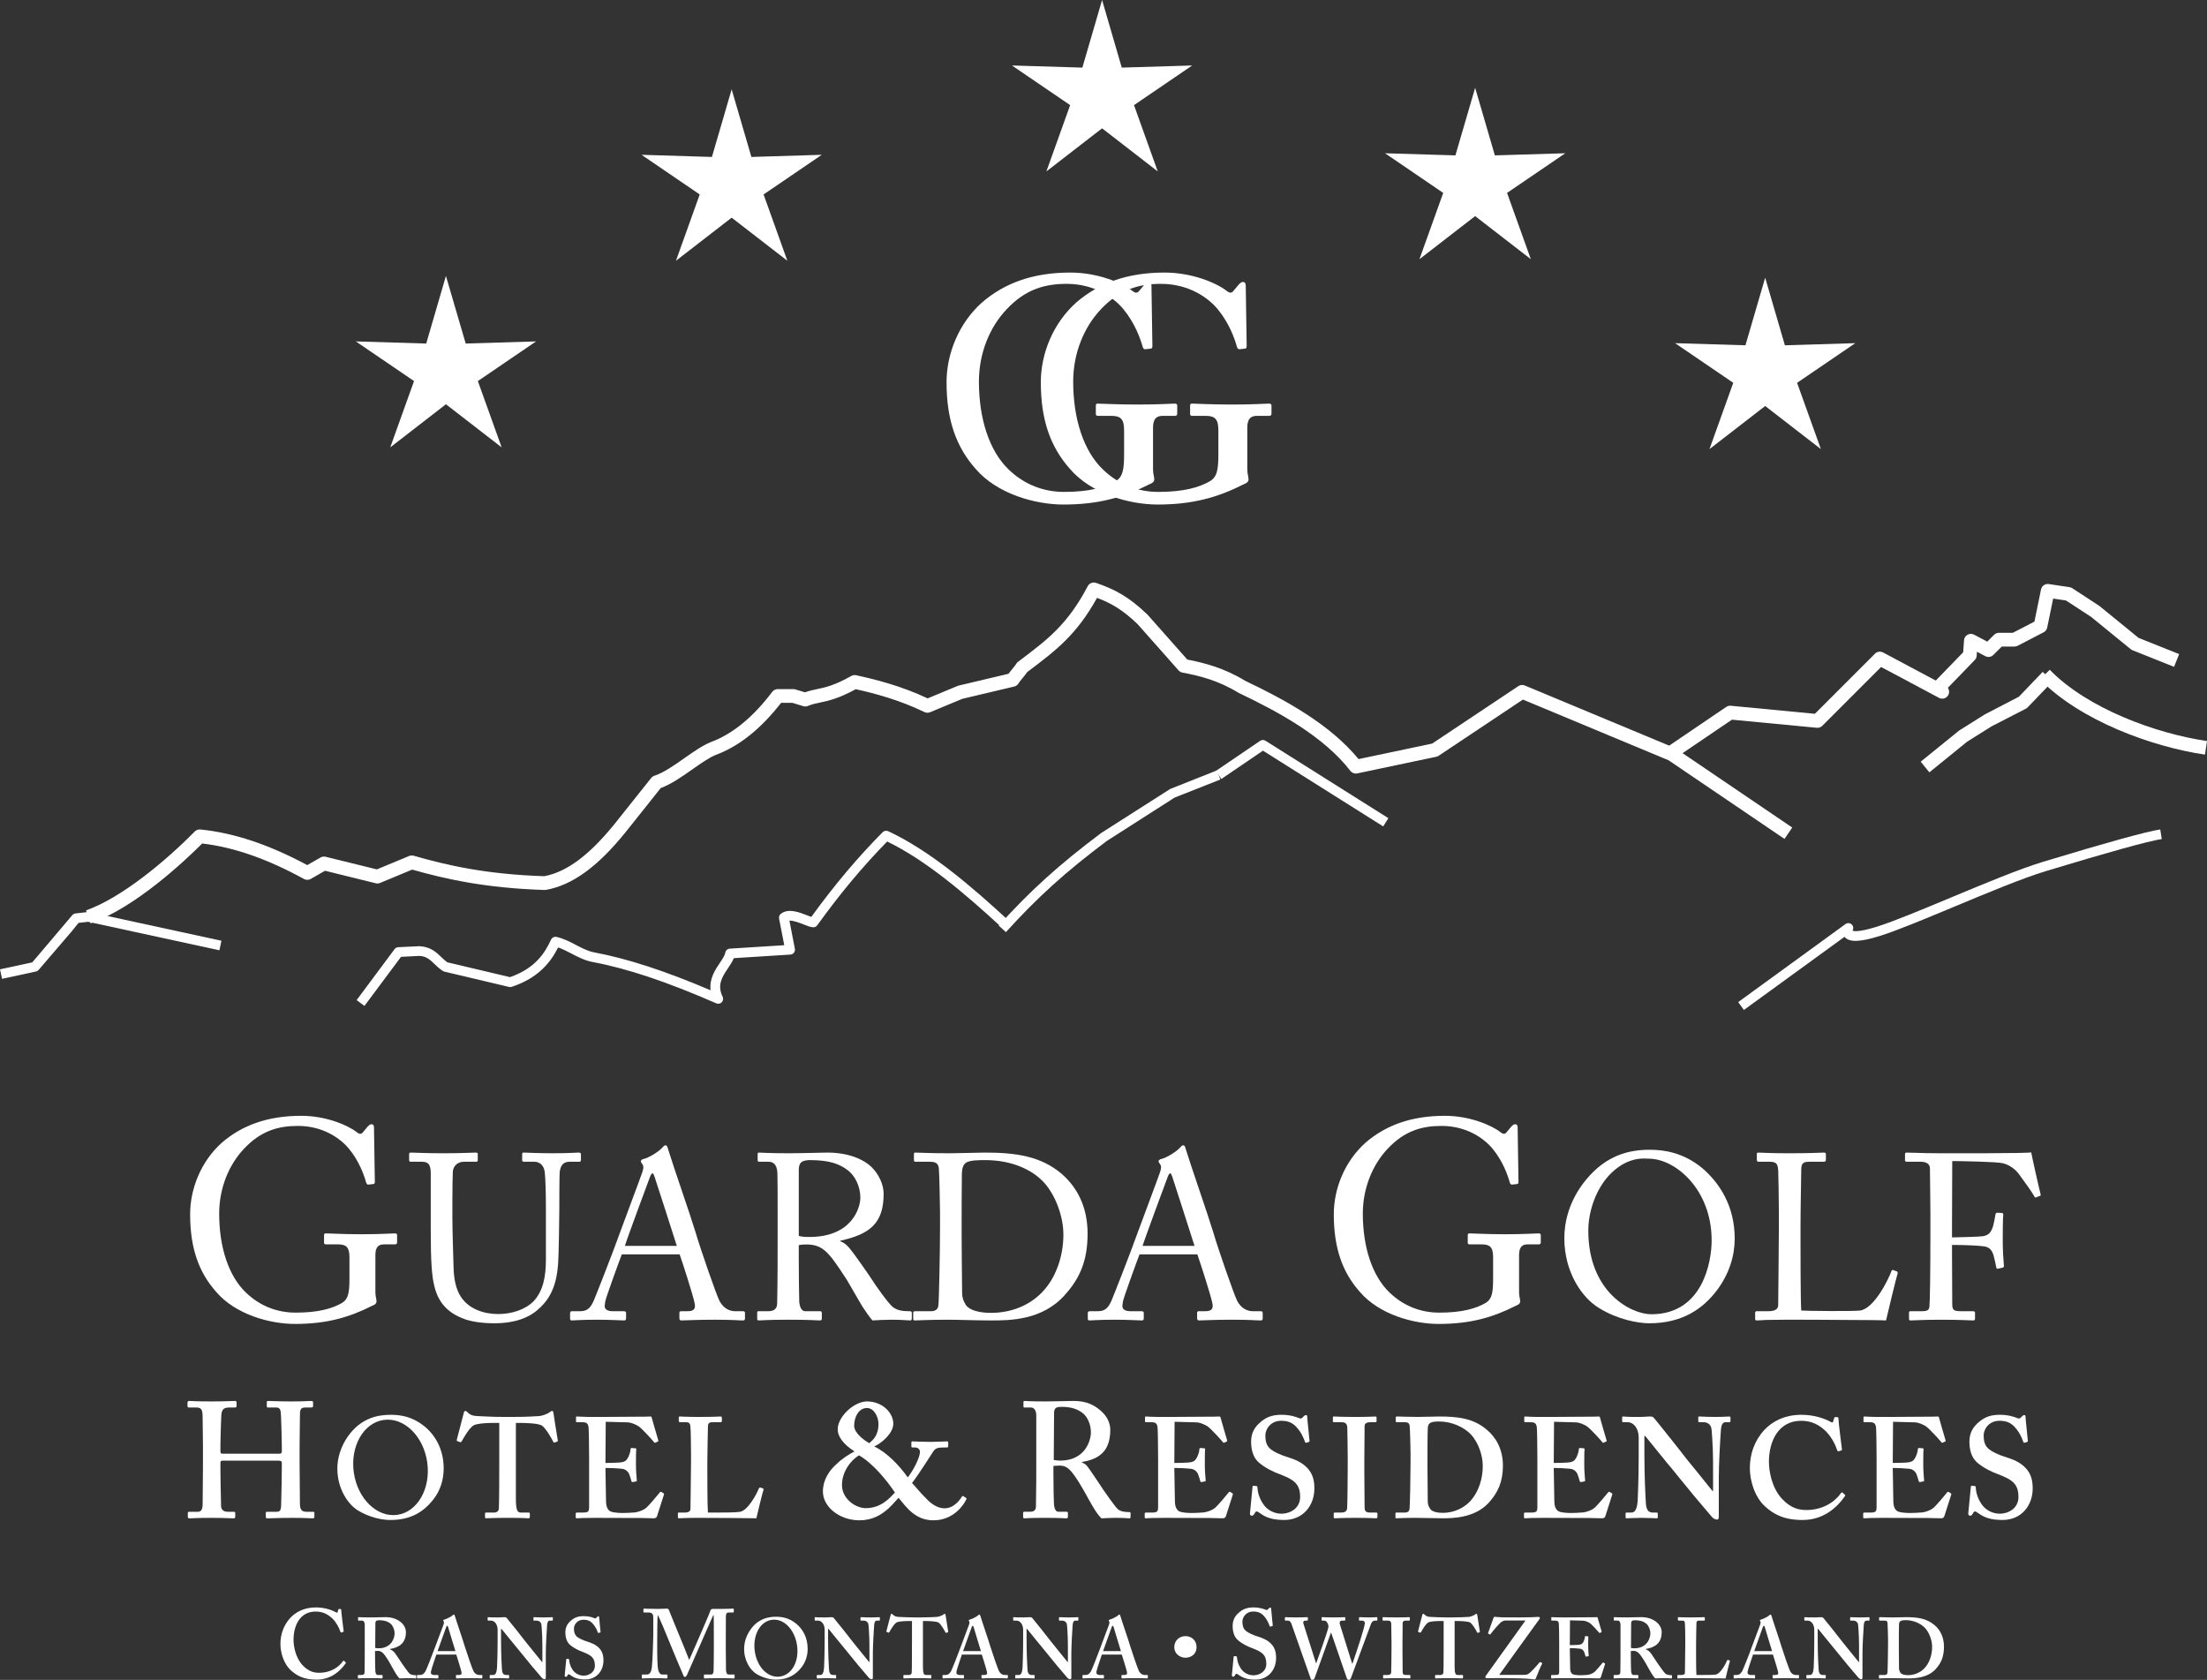 <?xml version="1.0" encoding="utf-8"?>
<!-- Generator: Adobe Illustrator 18.0.0, SVG Export Plug-In . SVG Version: 6.00 Build 0)  -->
<!DOCTYPE svg PUBLIC "-//W3C//DTD SVG 1.1 Tiny//EN" "http://www.w3.org/Graphics/SVG/1.1/DTD/svg11-tiny.dtd">
<svg version="1.1" baseProfile="tiny" id="Livello_2"
	 xmlns="http://www.w3.org/2000/svg" xmlns:xlink="http://www.w3.org/1999/xlink" x="0px" y="0px" viewBox="0 0 541.018 411.79"
	 xml:space="preserve">
<rect x="0" y="0" width="541.018" height="411.79" fill="#333333" stroke="none"/>
<g>
	<polygon fill-rule="evenodd" fill="#FFFFFF" points="109.315,67.64 114.16,84.213 131.407,83.69 117.142,93.411 122.974,109.666 
		109.315,99.097 95.664,109.666 101.494,93.411 87.227,83.69 104.483,84.213 	"/>
	<polygon fill-rule="evenodd" fill="#FFFFFF" points="179.356,21.897 184.193,38.473 201.449,37.947 187.183,47.668 193.009,63.919 
		179.356,53.357 165.703,63.919 171.529,47.668 157.264,37.947 174.52,38.473 	"/>
	<polygon fill-rule="evenodd" fill="#FFFFFF" points="270.161,0 274.988,16.573 292.251,16.051 277.984,25.771 283.81,42.022 
		270.161,31.456 256.508,42.022 262.333,25.771 248.068,16.051 265.326,16.573 	"/>
	<polygon fill-rule="evenodd" fill="#FFFFFF" points="361.613,21.521 366.448,38.09 383.708,37.568 369.436,47.289 375.265,63.536 
		361.613,52.974 347.96,63.536 353.787,47.289 339.522,37.568 356.776,38.09 	"/>
	<polygon fill-rule="evenodd" fill="#FFFFFF" points="432.71,68.07 437.543,84.642 454.799,84.12 440.534,93.841 446.366,110.089 
		432.71,99.526 419.056,110.089 424.888,93.841 410.624,84.12 427.873,84.642 	"/>
</g>
<g>
	<path fill-rule="evenodd" fill="#FFFFFF" d="M275.56,111.187c0,4.004-0.31,5.696-2.078,6.781
		c-2.696,1.538-6.475,2.615-12.635,2.615c-5.009,0-9.707-1.771-13.558-5.467c-4.775-4.548-7.319-12.479-7.319-21.571
		c0-6.934,2.617-13.328,6.78-17.717c4.622-4.93,9.397-6.247,14.712-6.247c6.934,0,11.71,3.471,14.026,6.326
		c2.692,3.31,4.001,6.927,4.621,9.088c0.077,0.386,0.302,0.615,0.612,0.615l1.392-0.154c0.306,0,0.383-0.308,0.383-0.69
		l-0.229-14.719c0-0.536-0.154-0.923-0.696-0.923c-0.46,0-0.769,0.387-1.075,0.694l-1.158,1.392
		c-0.461,0.612-0.925,0.766-1.772,0.068c-2.617-2.004-8.553-4.465-15.176-4.465c-9.245,0-16.178,2.616-21.65,7.321
		c-5.696,5.084-8.704,12.555-8.704,19.564c0,9.324,2.389,15.871,7.086,21.191c5.317,6.233,14.714,8.791,21.57,8.791
		c8.63,0,14.797-1.785,21.03-4.945c0.773-0.307,1.236-0.618,1.236-1.23c0-0.619-0.307-1.385-0.307-2.462v-10.172
		c0-2.386,1-2.93,2.388-2.93h3.004c0.464,0,0.54-0.305,0.54-0.616v-1.847c0-0.311-0.077-0.54-0.618-0.54
		c-1.082,0-3.545,0.229-9.089,0.229c-5.24,0-8.707-0.229-9.785-0.229c-0.387,0-0.462,0.154-0.462,0.619v1.925
		c0,0.307,0.152,0.458,0.54,0.458h3.234c2.311,0,3.157,0.772,3.157,3.549V111.187L275.56,111.187z"/>
	<path fill-rule="evenodd" fill="#FFFFFF" d="M298.671,111.187c0,4.004-0.306,5.696-2.077,6.781
		c-2.696,1.538-6.473,2.615-12.635,2.615c-5.007,0-9.705-1.771-13.56-5.467c-4.775-4.548-7.32-12.479-7.32-21.571
		c0-6.934,2.623-13.328,6.78-17.717c4.625-4.93,9.402-6.247,14.716-6.247c6.934,0,11.714,3.471,14.023,6.326
		c2.698,3.31,4.002,6.927,4.619,9.088c0.079,0.386,0.31,0.615,0.619,0.615l1.385-0.154c0.31,0,0.387-0.308,0.387-0.69l-0.229-14.719
		c0-0.536-0.158-0.923-0.698-0.923c-0.461,0-0.766,0.387-1.075,0.694l-1.16,1.392c-0.458,0.612-0.921,0.766-1.769,0.068
		c-2.621-2.004-8.549-4.465-15.179-4.465c-9.238,0-16.177,2.616-21.646,7.321c-5.702,5.084-8.707,12.555-8.707,19.564
		c0,9.324,2.391,15.871,7.09,21.191c5.316,6.233,14.714,8.791,21.569,8.791c8.63,0,14.794-1.785,21.03-4.945
		c0.774-0.307,1.234-0.618,1.234-1.23c0-0.619-0.309-1.385-0.309-2.462v-10.172c0-2.386,1.001-2.93,2.388-2.93h3.005
		c0.463,0,0.54-0.305,0.54-0.616v-1.847c0-0.311-0.077-0.54-0.617-0.54c-1.077,0-3.544,0.229-9.088,0.229
		c-5.242,0-8.707-0.229-9.785-0.229c-0.385,0-0.465,0.154-0.465,0.619v1.925c0,0.307,0.157,0.458,0.544,0.458h3.234
		c2.309,0,3.155,0.772,3.155,3.549V111.187L298.671,111.187z"/>
</g>
<g>
	<path fill="#FFFFFF" d="M410.795,185.757l-1.892-2.788l14.272-9.682c0.329-0.222,0.719-0.326,1.106-0.286l20.619,1.975
		l14.73-14.741c0.526-0.526,1.327-0.64,1.982-0.293l14.417,7.689l0.258-0.258l1.016,1.02c0.587,0.59,0.666,1.524,0.165,2.194
		c-0.494,0.669-1.41,0.869-2.14,0.479l-14.199-7.567l-14.408,14.416c-0.354,0.354-0.852,0.536-1.349,0.486l-20.809-1.986
		L410.795,185.757L410.795,185.757z"/>
	<path fill="#FFFFFF" d="M472.96,189.327l-2.12-2.615l9.426-7.642l6.276-3.94l8.365-4.343l5.84-6.093l2.426,2.333l-6.133,6.386
		c-0.121,0.126-0.264,0.229-0.422,0.312l-8.408,4.326l-5.99,3.757L472.96,189.327L472.96,189.327z"/>
	<path fill="#FFFFFF" d="M476.186,169.949l-2.419-2.339l7.478-7.71l0.215-2.956c0.036-0.565,0.358-1.077,0.859-1.356
		c0.494-0.268,1.095-0.283,1.603-0.01l3.227,1.71l1.674-1.671c0.315-0.314,0.745-0.493,1.188-0.493h3.406l5.302-2.747l1.61-7.876
		c0.186-0.876,1.002-1.46,1.904-1.331l5.088,0.769c0.243,0.032,0.472,0.118,0.673,0.25l6.626,4.333l9.618,7.839l9.954,3.979
		l-1.245,3.124l-10.197-4.075c-0.157-0.061-0.307-0.146-0.436-0.258l-9.675-7.893l-6.175-4.033l-3.156-0.469l-1.459,7.099
		c-0.101,0.497-0.423,0.923-0.867,1.155l-6.375,3.31c-0.243,0.121-0.508,0.19-0.773,0.19h-3.128l-2.053,2.053
		c-0.529,0.522-1.331,0.644-1.982,0.3l-2.04-1.084l-0.071,0.984c-0.029,0.397-0.194,0.769-0.473,1.055L476.186,169.949
		L476.186,169.949z"/>
	<path fill="#FFFFFF" d="M540.524,184.977c-13.06-1.911-30.641-8.358-40.465-18.444l2.411-2.347
		c9.274,9.52,26.04,15.635,38.549,17.467L540.524,184.977L540.524,184.977z"/>
	<path fill="#FFFFFF" d="M427.493,247.576l-1.398-1.928l26.305-19.128c0.458-0.329,1.084-0.297,1.503,0.075
		c0.415,0.379,0.519,0.991,0.24,1.484c-0.104,0.072,0.841,0.698,6.01-0.934c4.201-1.335,10.888-4.121,17.967-7.077
		c8.308-3.467,16.902-7.052,22.734-8.82c15.563-4.712,25.217-7.385,28.702-7.925l0.372,2.354c-3.378,0.526-12.924,3.17-28.38,7.854
		c-5.717,1.728-14.254,5.295-22.512,8.737c-7.127,2.977-13.855,5.786-18.163,7.149c-4.905,1.546-7.585,1.621-8.705,0.236
		c0,0,0-0.007-0.007-0.007L427.493,247.576L427.493,247.576z"/>
	<path fill="#FFFFFF" d="M0.504,239.941L0,237.611l7.911-1.706l9.796-11.553c0.199-0.24,0.479-0.4,0.791-0.437l3.016-0.347
		c0.122-0.025,0.261-0.01,0.39,0.018l32.384,7.023l-0.505,2.337l-32.19-6.984l-2.337,0.268l-1.763,2.176l-8.031,9.359
		c-0.17,0.193-0.399,0.333-0.655,0.383L0.504,239.941L0.504,239.941z"/>
	<path fill="#FFFFFF" d="M22.213,226.337l-1.123-3.17c8.654-3.073,19.443-12.004,26.65-19.346c0.36-0.365,0.868-0.529,1.367-0.49
		c8.229,0.823,16.809,3.685,26.21,8.734l3.269-1.871c0.374-0.211,0.823-0.279,1.236-0.172l12.562,3.091l7.904-3.281
		c0.349-0.147,0.743-0.172,1.107-0.068c8.177,2.337,17.715,4.559,32.036,5.02c5.512-1.059,10.974-5.109,17.169-12.74l9.042-11.346
		c0.206-0.257,0.486-0.447,0.798-0.551c2.259-0.734,4.811-2.526,7.275-4.264c2.267-1.593,4.406-3.092,6.493-3.958
		c5.333-1.957,10.392-6.101,15.102-12.337c0.317-0.422,0.816-0.669,1.344-0.669h3.83c0.165,0,0.333,0.025,0.489,0.075l2.357,0.715
		c1.033-0.379,1.973-0.573,2.961-0.784c2.003-0.419,4.277-0.898,8.402-3.231c0.36-0.204,0.79-0.268,1.188-0.175
		c5.049,1.106,11.054,2.637,17.52,5.671l7.333-3.045c0.08-0.032,0.166-0.061,0.254-0.086l12.223-2.894
		c0.233-0.312,0.522-0.673,0.889-1.117c0.386-0.476,0.785-0.93,0.939-1.217c0.117-0.211,0.297-0.44,0.487-0.582l0.612-0.458
		c6.73-5.088,11.596-8.762,16.51-18.108c0.388-0.729,1.254-1.08,2.039-0.801c4.578,1.592,7.939,3.306,12.6,7.771l9.766,11.02
		c3.985,0.766,9.086,2.072,14.175,5.202c9.759,4.648,20.764,10.619,27.806,19.199l18.04-3.8l21.138-14.089
		c0.469-0.315,1.059-0.372,1.579-0.154l36.704,15.292c0.103,0.046,0.2,0.096,0.3,0.164l28.548,19.367l-1.892,2.787l-28.409-19.273
		l-35.714-14.884l-20.659,13.775c-0.178,0.114-0.376,0.201-0.584,0.243l-19.372,4.083c-0.624,0.132-1.28-0.107-1.676-0.618
		c-6.569-8.473-17.544-14.426-27.413-19.135c-4.992-3.063-9.743-4.221-13.75-4.958c-0.372-0.064-0.707-0.258-0.956-0.537
		l-10.055-11.352c-3.689-3.528-6.407-5.095-9.936-6.437c-5.023,9.06-9.994,12.813-16.762,17.933l-0.348,0.257
		c-0.251,0.383-0.615,0.84-1.115,1.445c-0.315,0.379-0.833,1.016-0.948,1.22c-0.227,0.426-0.649,0.773-1.113,0.883l-12.745,3.02
		l-7.898,3.282c-0.442,0.182-0.941,0.168-1.376-0.04c-6.15-2.967-11.934-4.512-16.841-5.61c-4.235,2.326-6.755,2.852-8.8,3.284
		c-1.05,0.219-1.954,0.408-2.924,0.82c-0.363,0.154-0.766,0.172-1.143,0.057l-2.68-0.819h-2.751
		c-4.966,6.397-10.363,10.694-16.05,12.78c-1.68,0.698-3.671,2.1-5.778,3.581c-2.512,1.764-5.104,3.585-7.682,4.533l-8.747,10.98
		c-6.807,8.376-12.956,12.82-19.364,13.979c-0.118,0.018-0.236,0.029-0.355,0.025c-14.458-0.458-24.175-2.651-32.469-4.991
		l-7.871,3.266c-0.33,0.139-0.701,0.169-1.05,0.083l-12.442-3.07l-3.501,2.011c-0.505,0.286-1.129,0.29-1.644,0.011
		c-9.013-4.941-17.19-7.793-24.963-8.702C45.31,211.024,33.238,222.423,22.213,226.337L22.213,226.337z"/>
	<path fill="#FFFFFF" d="M246.591,228.491l-1.772-1.599c7.814-8.645,14.862-15.002,25.142-22.709l16.892-10.78l11.432-4.544
		l0.875,2.222l-11.227,4.436l-16.616,10.63C261.246,213.697,254.291,219.98,246.591,228.491L246.591,228.491z"/>
	<path fill="#FFFFFF" d="M339.073,202.58L309.6,184.014l-10.206,6.941l-1.346-1.975l10.854-7.374
		c0.395-0.276,0.903-0.283,1.309-0.029l30.134,18.988L339.073,202.58L339.073,202.58z"/>
	<path fill="#FFFFFF" d="M89.339,246.585l-1.918-1.424l9.301-12.498c0.215-0.286,0.544-0.461,0.902-0.476l5.21-0.243
		c2.713,0.135,4.114,1.481,5.352,2.673c0.501,0.476,0.972,0.934,1.5,1.281l15.34,3.632c6.113-2.133,8.514-5.836,10.058-9.195
		c0.238-0.508,0.794-0.794,1.352-0.666c1.744,0.401,3.267,1.191,4.739,1.965c1.517,0.791,2.95,1.542,4.553,1.839
		c8.113,1.528,17.206,4.486,28.466,9.277c-0.339-2.844,1.136-5.038,2.283-6.737c0.615-0.919,1.199-1.785,1.315-2.479
		c0.096-0.548,0.552-0.956,1.104-0.988l13.354-0.844l-1.27-6.529c-0.086-0.44,0.086-0.898,0.44-1.17
		c1.844-1.435,4.541-0.372,6.514,0.408c0.294,0.114,0.648,0.258,0.945,0.361c5.619-7.768,11.348-14.569,17.494-20.777
		c0.357-0.354,0.895-0.444,1.353-0.24c10.175,4.741,20.186,13.317,29.492,21.876l-1.619,1.757
		c-8.927-8.214-18.499-16.436-28.122-21.106c-6.002,6.126-11.612,12.852-17.128,20.527c-0.229,0.329-0.615,0.529-0.996,0.501
		c-0.617-0.015-1.357-0.312-2.295-0.677c-1.013-0.4-2.585-1.02-3.544-0.944l1.339,6.891c0.064,0.34-0.018,0.687-0.225,0.963
		c-0.211,0.268-0.528,0.436-0.872,0.458l-13.875,0.876c-0.327,0.834-0.864,1.635-1.422,2.465c-1.402,2.09-2.734,4.065-1.318,6.998
		c0.218,0.444,0.13,0.984-0.213,1.346c-0.345,0.365-0.887,0.462-1.338,0.269c-12.186-5.321-21.814-8.537-30.303-10.133
		c-1.948-0.368-3.609-1.23-5.213-2.072c-1.102-0.572-2.158-1.123-3.261-1.495c-1.739,3.464-4.693,7.435-11.349,9.646
		c-0.209,0.068-0.44,0.078-0.651,0.036l-15.872-3.757c-0.121-0.029-0.242-0.078-0.351-0.15c-0.808-0.491-1.442-1.102-2.052-1.693
		c-1.118-1.07-1.999-1.918-3.709-2.011l-4.524,0.225L89.339,246.585L89.339,246.585z"/>
</g>
<path fill="#FFFFFF" d="M84.715,407.461c0.072,0.072,0.096,0.145,0.048,0.24c-1.439,2.063-3.742,4.029-7.147,4.029
	c-3.07,0-4.797-0.91-6.284-2.254c-1.775-1.583-2.59-4.365-2.59-6.475c0-2.351,0.767-4.605,2.446-6.428
	c1.295-1.391,3.358-2.542,6.236-2.542c2.207,0,3.981,0.672,4.845,1.151c0.335,0.191,0.432,0.191,0.48,0l0.191-0.624
	c0.048-0.144,0.096-0.144,0.384-0.144c0.287,0,0.336,0.048,0.336,0.384c0,0.432,0.479,4.269,0.576,4.988
	c0.023,0.145,0,0.217-0.096,0.24l-0.455,0.145c-0.12,0.047-0.192-0.049-0.264-0.24c-0.288-0.863-0.864-2.063-1.871-3.118
	c-1.055-1.008-2.302-1.775-4.173-1.775c-3.838,0-5.421,3.454-5.421,6.908c0,1.487,0.432,4.318,2.206,6.237
	c1.583,1.678,2.974,1.871,4.125,1.871c2.639,0,4.725-1.32,5.733-2.783c0.119-0.168,0.216-0.24,0.287-0.168L84.715,407.461z"/>
<path fill="#FFFFFF" d="M91.937,405.861c0,1.262,0.042,3.617,0.084,3.932c0.063,0.42,0.211,0.799,0.547,0.799h1.051
	c0.127,0,0.169,0.063,0.169,0.147v0.504c0,0.148-0.064,0.189-0.232,0.189c-0.273,0-0.694-0.063-2.881-0.063
	c-2.061,0-2.565,0.063-2.775,0.063c-0.126,0-0.168-0.063-0.168-0.189v-0.483c0-0.106,0.042-0.169,0.126-0.169h0.715
	c0.462,0,0.799-0.126,0.799-0.694c0.042-2.103,0.042-4.079,0.042-6.056v-5.53c0-0.715-0.294-1.052-0.673-1.052H87.92
	c-0.105,0-0.147-0.042-0.147-0.126v-0.568c0-0.104,0.042-0.147,0.147-0.147c0.148,0,0.821,0.063,2.881,0.063
	c1.177,0,3.112-0.063,3.743-0.063c1.682,0,2.986,0.568,3.827,1.325c0.757,0.672,1.135,1.555,1.135,2.355
	c0,2.65-1.598,3.743-3.911,4.122v0.083c0.588,0.211,0.967,0.589,1.261,0.967c0.253,0.336,1.557,2.313,1.725,2.565
	c0.126,0.211,1.471,2.103,1.787,2.397c0.399,0.357,0.989,0.399,1.493,0.399c0.126,0,0.168,0.063,0.168,0.147v0.441
	c0,0.147-0.042,0.211-0.168,0.211c-0.169,0-0.715-0.063-2.061-0.063c-0.588,0-1.387,0.042-1.85,0.063
	c-0.252-0.189-0.652-0.757-0.925-1.198c-0.379-0.589-1.199-2.102-1.388-2.439c-0.21-0.379-0.799-1.345-1.135-1.809
	c-0.526-0.737-1.01-1.304-1.893-1.304c-0.084,0-0.442,0.021-0.673,0.042V405.861z M91.979,403.969
	c0.294,0.042,0.547,0.083,0.799,0.083c3.28,0,3.953-2.649,3.953-3.616c0-0.967-0.399-1.871-0.925-2.355
	c-0.757-0.673-1.725-0.905-2.776-0.905c-0.336,0-0.589,0.022-0.757,0.127c-0.167,0.105-0.252,0.357-0.252,0.609L91.979,403.969z"/>
<path fill="#FFFFFF" d="M106.97,405.587c-0.169,0.484-1.199,3.491-1.303,4.059c-0.042,0.168-0.042,0.337-0.042,0.441
	c0,0.273,0.336,0.505,0.757,0.505h0.883c0.168,0,0.21,0.042,0.21,0.105v0.526c0,0.126-0.042,0.211-0.168,0.211
	c-0.294,0-1.178-0.063-2.649-0.063c-1.556,0-2.019,0.063-2.313,0.063c-0.127,0-0.127-0.126-0.127-0.274v-0.398
	c0-0.127,0.043-0.169,0.127-0.169h0.631c0.589,0,0.968-0.294,1.346-0.946c0.21-0.379,1.724-4.163,2.355-5.93l2.061-5.509
	c0.042-0.21,0.168-0.588,0.042-0.714c-0.063-0.064-0.126-0.189-0.126-0.253c0-0.084,0.041-0.168,0.21-0.21
	c0.673-0.169,1.83-0.799,2.082-1.052c0.126-0.126,0.21-0.211,0.315-0.211c0.127,0,0.211,0.253,0.253,0.379
	c0.379,1.303,2.018,6.014,2.397,7.359c0.505,1.64,1.85,5.551,2.145,6.118c0.379,0.715,0.925,0.967,1.346,0.967h0.673
	c0.126,0,0.168,0.042,0.168,0.147v0.441c0,0.126-0.042,0.252-0.21,0.252c-0.378,0-0.799-0.063-3.112-0.063
	c-1.766,0-2.481,0.063-2.944,0.063c-0.168,0-0.21-0.126-0.21-0.252v-0.42c0-0.127,0.042-0.169,0.168-0.169h0.547
	c0.589,0,0.757-0.211,0.631-0.778c-0.168-0.757-1.01-3.448-1.262-4.227H106.97z M111.638,404.746
	c-0.21-0.609-1.64-5.404-1.766-5.824c-0.085-0.252-0.126-0.379-0.211-0.379c-0.126,0-0.21,0.085-0.273,0.274
	c-0.085,0.274-1.977,5.446-2.124,5.929H111.638z"/>
<path fill="#FFFFFF" d="M122.823,401.866c0,3.576,0.169,6.519,0.211,7.171c0.043,1.051,0.295,1.556,1.051,1.556h0.547
	c0.169,0,0.169,0.085,0.169,0.189v0.484c0,0.126,0,0.168-0.169,0.168c-0.21,0-1.471-0.063-2.271-0.063
	c-0.547,0-1.977,0.063-2.187,0.063c-0.084,0-0.127-0.042-0.127-0.189v-0.526c0-0.041,0.043-0.126,0.127-0.126h0.715
	c0.547,0,0.841-0.463,0.946-1.746c0.021-0.379,0.147-3.322,0.147-6.686v-2.671c0-1.261-0.715-2.229-1.64-2.229h-0.673
	c-0.085-0.021-0.127-0.063-0.127-0.147v-0.568c0-0.083,0.042-0.126,0.127-0.126c0.105,0,0.273,0.021,0.652,0.043
	c0.378,0.021,0.946,0.021,1.871,0.021c0.358,0,0.673-0.021,0.925-0.042c0.273,0,0.463-0.021,0.589-0.021
	c0.253,0,0.379,0.063,0.505,0.189c0.211,0.211,4.332,5.383,4.752,5.972c0.295,0.336,3.575,4.415,3.911,4.836h0.084v-2.186
	c0-1.85,0-2.902-0.042-3.953c-0.042-0.799-0.126-2.861-0.231-3.217c-0.147-0.504-0.61-0.799-1.115-0.799h-0.673
	c-0.126,0-0.126-0.085-0.126-0.189v-0.483c0-0.126,0-0.169,0.168-0.169c0.252,0,0.925,0.063,2.355,0.063
	c1.261,0,1.766-0.063,2.019-0.063c0.168,0,0.21,0.084,0.21,0.147v0.483c0,0.126-0.042,0.211-0.126,0.211h-0.589
	c-0.421,0-0.631,0.336-0.694,1.115c-0.105,1.429-0.315,4.962-0.315,7.107v5.551c0,0.295,0,0.589-0.252,0.589
	c-0.295,0-0.547-0.168-0.715-0.336c-0.169-0.21-1.303-1.514-2.607-3.07c-1.472-1.809-3.112-3.785-3.364-4.121
	c-0.294-0.295-3.658-4.5-3.911-4.795h-0.127V401.866z"/>
<path fill="#FFFFFF" d="M139.393,406.681c0.084,0,0.126,0.043,0.126,0.168c0.042,0.673,0.211,1.472,0.799,2.397
	c0.631,1.009,1.724,1.514,2.776,1.514c1.135,0,2.734-0.715,2.734-2.461c0-1.934-0.883-2.565-3.112-3.406
	c-0.673-0.252-2.061-0.841-3.07-1.766c-0.715-0.673-1.052-1.724-1.052-3.007c0-1.178,0.463-2.146,1.472-2.945
	c0.841-0.714,1.766-1.009,2.986-1.009c1.388,0,2.23,0.337,2.65,0.505c0.21,0.085,0.337,0.042,0.442-0.063l0.273-0.273
	c0.085-0.084,0.169-0.126,0.294-0.126c0.126,0,0.169,0.126,0.169,0.336c0,0.336,0.336,3.28,0.336,3.491
	c0,0.085-0.042,0.126-0.126,0.147l-0.337,0.105c-0.084,0.021-0.168,0-0.21-0.126c-0.21-0.589-0.547-1.43-1.304-2.229
	c-0.546-0.589-1.219-0.884-2.187-0.884c-1.682,0-2.354,1.346-2.354,2.124c0,0.715,0.083,1.345,0.589,1.893
	c0.546,0.546,1.724,1.051,2.565,1.303c1.22,0.379,2.23,0.799,3.029,1.641c0.673,0.715,1.051,1.598,1.051,3.007
	c0,2.566-1.682,4.668-4.457,4.668c-1.724,0-2.734-0.378-3.575-1.009c-0.252-0.169-0.379-0.253-0.504-0.253
	c-0.127,0-0.211,0.168-0.337,0.378c-0.126,0.211-0.211,0.253-0.378,0.253c-0.168,0-0.252-0.126-0.252-0.337
	c0.042-0.252,0.336-3.658,0.378-3.911c0.021-0.126,0.042-0.168,0.126-0.168L139.393,406.681z"/>
<path fill="#FFFFFF" d="M174.989,402.688c0-0.719,0-6.667-0.048-6.763h-0.096c-0.192,0.336-3.214,7.339-3.502,7.962
	c-0.36,0.768-2.806,6.428-2.925,6.668c-0.097,0.193-0.288,0.528-0.528,0.528c-0.143,0-0.288-0.144-0.383-0.431
	c-0.096-0.144-3.214-7.628-3.357-8.01c-0.432-1.104-2.639-6.476-2.926-6.764c-0.096,0.336-0.12,6.38-0.12,6.667
	c0,0.289-0.023,4.366,0.12,5.924c0.096,1.104,0.384,2.015,1.151,2.015h1.056c0.144,0,0.191,0.096,0.191,0.168v0.599
	c0,0.096-0.048,0.191-0.24,0.191c-0.24,0-0.912-0.072-2.734-0.072c-2.063,0-2.878,0.072-3.118,0.072
	c-0.192,0-0.192-0.048-0.192-0.216v-0.6c0-0.047,0-0.143,0.144-0.143h1.104c0.815,0,1.079-0.864,1.199-1.703
	c0.216-1.679,0.36-7.579,0.36-8.01v-4.101c0-0.865-0.12-1.392-1.175-1.392h-1.056c-0.144,0-0.192-0.095-0.192-0.168v-0.647
	c0-0.048,0.048-0.144,0.192-0.144c0.24,0,0.864,0.072,3.406,0.072c1.151,0,1.823-0.072,2.111-0.072c0.287,0,0.455,0.096,0.575,0.408
	c0.864,2.254,4.221,10.217,4.941,12.184c0.216-0.432,1.919-4.389,2.543-5.804c0.431-1.008,2.59-5.948,2.71-6.428
	c0.072-0.24,0.36-0.288,0.935-0.288c3.501,0.024,4.317-0.072,4.605-0.072c0.096,0,0.144,0.096,0.144,0.216v0.503
	c0,0.145-0.048,0.24-0.191,0.24h-1.056c-0.623,0-0.671,0.432-0.695,0.936c-0.024,0.527-0.024,5.325-0.024,5.948v1.679
	c0,1.439,0.048,4.94,0.048,5.348c0.024,0.911,0.24,1.296,0.671,1.296h1.296c0.144,0,0.144,0.096,0.144,0.168v0.552
	c0,0.144,0,0.239-0.192,0.239c-0.288,0-1.439-0.072-3.549-0.072c-2.351,0-3.262,0.072-3.598,0.072c-0.144,0-0.192-0.095-0.192-0.216
	v-0.551c0-0.145,0.048-0.192,0.192-0.192h1.487c0.432,0,0.624-0.144,0.695-0.84c0.024-0.24,0.072-3.694,0.072-5.612V402.688z"/>
<path fill="#FFFFFF" d="M202.996,401.866c0,3.576,0.168,6.519,0.21,7.171c0.042,1.051,0.294,1.556,1.051,1.556h0.546
	c0.169,0,0.169,0.085,0.169,0.189v0.484c0,0.126,0,0.168-0.169,0.168c-0.21,0-1.472-0.063-2.271-0.063
	c-0.546,0-1.977,0.063-2.187,0.063c-0.084,0-0.126-0.042-0.126-0.189v-0.526c0-0.041,0.042-0.126,0.126-0.126h0.715
	c0.547,0,0.842-0.463,0.946-1.746c0.021-0.379,0.147-3.322,0.147-6.686v-2.671c0-1.261-0.715-2.229-1.64-2.229h-0.673
	c-0.084-0.021-0.126-0.063-0.126-0.147v-0.568c0-0.083,0.042-0.126,0.126-0.126c0.106,0,0.273,0.021,0.652,0.043
	c0.379,0.021,0.946,0.021,1.872,0.021c0.357,0,0.673-0.021,0.925-0.042c0.273,0,0.462-0.021,0.589-0.021
	c0.252,0,0.378,0.063,0.504,0.189c0.211,0.211,4.332,5.383,4.753,5.972c0.295,0.336,3.575,4.415,3.911,4.836h0.084v-2.186
	c0-1.85,0-2.902-0.043-3.953c-0.041-0.799-0.126-2.861-0.231-3.217c-0.147-0.504-0.61-0.799-1.115-0.799h-0.673
	c-0.126,0-0.126-0.085-0.126-0.189v-0.483c0-0.126,0-0.169,0.169-0.169c0.252,0,0.925,0.063,2.355,0.063
	c1.262,0,1.766-0.063,2.019-0.063c0.168,0,0.21,0.084,0.21,0.147v0.483c0,0.126-0.042,0.211-0.126,0.211h-0.589
	c-0.42,0-0.63,0.336-0.693,1.115c-0.105,1.429-0.315,4.962-0.315,7.107v5.551c0,0.295,0,0.589-0.252,0.589
	c-0.294,0-0.547-0.168-0.715-0.336c-0.169-0.21-1.304-1.514-2.608-3.07c-1.472-1.809-3.112-3.785-3.364-4.121
	c-0.294-0.295-3.658-4.5-3.911-4.795h-0.126V401.866z"/>
<path fill="#FFFFFF" d="M223.56,397.366h-0.589c-0.673,0-2.187,0-3.07,0.294c-0.673,0.294-1.472,1.682-1.872,2.397
	c-0.063,0.105-0.126,0.19-0.231,0.147l-0.421-0.147c-0.085-0.042-0.105-0.105-0.085-0.211l1.01-3.869
	c0.042-0.294,0.168-0.379,0.253-0.379c0.126,0,0.21,0.084,0.336,0.211c0.421,0.42,0.842,0.526,1.43,0.546
	c1.135,0.043,2.019,0.127,4.079,0.127h1.135c2.313,0,3.196-0.084,4.163-0.127c0.399-0.02,1.199-0.315,1.514-0.546
	c0.169-0.126,0.253-0.211,0.379-0.211c0.126,0,0.168,0.084,0.21,0.337c0.042,0.379,0.463,2.986,0.631,3.995
	c0.021,0.127-0.021,0.169-0.084,0.19l-0.42,0.146c-0.084,0.021-0.126-0.042-0.19-0.168c-0.294-0.589-1.072-1.934-1.661-2.355
	c-0.589-0.337-2.481-0.379-3.238-0.379h-0.589v11.208c0,1.598,0.21,2.018,0.715,2.018h1.219c0.085,0,0.126,0.085,0.126,0.189v0.441
	c0,0.126-0.042,0.211-0.21,0.211c-0.21,0-0.883-0.063-3.154-0.063c-2.145,0-3.028,0.063-3.322,0.063
	c-0.126,0-0.168-0.042-0.168-0.189v-0.483c0-0.127,0.063-0.169,0.147-0.169h1.199c0.421,0,0.673-0.253,0.694-0.568
	c0.063-0.547,0.063-6.981,0.063-7.402V397.366z"/>
<path fill="#FFFFFF" d="M235.797,405.587c-0.169,0.484-1.199,3.491-1.303,4.059c-0.043,0.168-0.043,0.337-0.043,0.441
	c0,0.273,0.337,0.505,0.758,0.505h0.883c0.168,0,0.21,0.042,0.21,0.105v0.526c0,0.126-0.042,0.211-0.168,0.211
	c-0.295,0-1.178-0.063-2.65-0.063c-1.556,0-2.019,0.063-2.313,0.063c-0.126,0-0.126-0.126-0.126-0.274v-0.398
	c0-0.127,0.041-0.169,0.126-0.169h0.631c0.589,0,0.967-0.294,1.346-0.946c0.21-0.379,1.724-4.163,2.355-5.93l2.061-5.509
	c0.042-0.21,0.168-0.588,0.042-0.714c-0.063-0.064-0.126-0.189-0.126-0.253c0-0.084,0.042-0.168,0.21-0.21
	c0.673-0.169,1.829-0.799,2.081-1.052c0.127-0.126,0.21-0.211,0.315-0.211c0.126,0,0.211,0.253,0.253,0.379
	c0.379,1.303,2.019,6.014,2.398,7.359c0.505,1.64,1.85,5.551,2.145,6.118c0.378,0.715,0.925,0.967,1.346,0.967h0.673
	c0.127,0,0.168,0.042,0.168,0.147v0.441c0,0.126-0.042,0.252-0.21,0.252c-0.379,0-0.799-0.063-3.112-0.063
	c-1.767,0-2.481,0.063-2.944,0.063c-0.169,0-0.21-0.126-0.21-0.252v-0.42c0-0.127,0.042-0.169,0.168-0.169h0.547
	c0.589,0,0.757-0.211,0.631-0.778c-0.168-0.757-1.009-3.448-1.262-4.227H235.797z M240.465,404.746
	c-0.211-0.609-1.641-5.404-1.767-5.824c-0.085-0.252-0.126-0.379-0.21-0.379c-0.126,0-0.21,0.085-0.273,0.274
	c-0.085,0.274-1.977,5.446-2.124,5.929H240.465z"/>
<path fill="#FFFFFF" d="M251.65,401.866c0,3.576,0.169,6.519,0.21,7.171c0.042,1.051,0.294,1.556,1.051,1.556h0.547
	c0.169,0,0.169,0.085,0.169,0.189v0.484c0,0.126,0,0.168-0.169,0.168c-0.21,0-1.472-0.063-2.271-0.063
	c-0.546,0-1.977,0.063-2.187,0.063c-0.084,0-0.126-0.042-0.126-0.189v-0.526c0-0.041,0.042-0.126,0.126-0.126h0.715
	c0.547,0,0.842-0.463,0.946-1.746c0.021-0.379,0.148-3.322,0.148-6.686v-2.671c0-1.261-0.715-2.229-1.64-2.229h-0.673
	c-0.085-0.021-0.126-0.063-0.126-0.147v-0.568c0-0.083,0.041-0.126,0.126-0.126c0.105,0,0.273,0.021,0.652,0.043
	c0.378,0.021,0.946,0.021,1.871,0.021c0.358,0,0.673-0.021,0.925-0.042c0.273,0,0.463-0.021,0.589-0.021
	c0.252,0,0.378,0.063,0.505,0.189c0.21,0.211,4.331,5.383,4.752,5.972c0.294,0.336,3.574,4.415,3.911,4.836h0.084v-2.186
	c0-1.85,0-2.902-0.042-3.953c-0.042-0.799-0.126-2.861-0.231-3.217c-0.147-0.504-0.61-0.799-1.115-0.799h-0.673
	c-0.126,0-0.126-0.085-0.126-0.189v-0.483c0-0.126,0-0.169,0.168-0.169c0.253,0,0.926,0.063,2.356,0.063
	c1.261,0,1.766-0.063,2.018-0.063c0.168,0,0.211,0.084,0.211,0.147v0.483c0,0.126-0.043,0.211-0.126,0.211h-0.589
	c-0.421,0-0.63,0.336-0.693,1.115c-0.106,1.429-0.316,4.962-0.316,7.107v5.551c0,0.295,0,0.589-0.252,0.589
	c-0.294,0-0.547-0.168-0.716-0.336c-0.168-0.21-1.303-1.514-2.607-3.07c-1.471-1.809-3.112-3.785-3.364-4.121
	c-0.294-0.295-3.658-4.5-3.911-4.795h-0.126V401.866z"/>
<path fill="#FFFFFF" d="M270.111,405.587c-0.168,0.484-1.198,3.491-1.303,4.059c-0.042,0.168-0.042,0.337-0.042,0.441
	c0,0.273,0.337,0.505,0.757,0.505h0.883c0.168,0,0.21,0.042,0.21,0.105v0.526c0,0.126-0.042,0.211-0.168,0.211
	c-0.294,0-1.177-0.063-2.65-0.063c-1.556,0-2.018,0.063-2.313,0.063c-0.127,0-0.127-0.126-0.127-0.274v-0.398
	c0-0.127,0.043-0.169,0.127-0.169h0.631c0.589,0,0.967-0.294,1.346-0.946c0.211-0.379,1.724-4.163,2.355-5.93l2.061-5.509
	c0.042-0.21,0.168-0.588,0.042-0.714c-0.063-0.064-0.126-0.189-0.126-0.253c0-0.084,0.041-0.168,0.21-0.21
	c0.673-0.169,1.829-0.799,2.082-1.052c0.126-0.126,0.21-0.211,0.315-0.211c0.127,0,0.21,0.253,0.253,0.379
	c0.378,1.303,2.018,6.014,2.397,7.359c0.504,1.64,1.85,5.551,2.145,6.118c0.378,0.715,0.926,0.967,1.345,0.967h0.674
	c0.126,0,0.167,0.042,0.167,0.147v0.441c0,0.126-0.042,0.252-0.211,0.252c-0.378,0-0.798-0.063-3.111-0.063
	c-1.767,0-2.481,0.063-2.944,0.063c-0.168,0-0.21-0.126-0.21-0.252v-0.42c0-0.127,0.042-0.169,0.168-0.169h0.547
	c0.589,0,0.757-0.211,0.631-0.778c-0.168-0.757-1.009-3.448-1.262-4.227H270.111z M274.779,404.746
	c-0.21-0.609-1.64-5.404-1.766-5.824c-0.085-0.252-0.126-0.379-0.211-0.379c-0.126,0-0.21,0.085-0.273,0.274
	c-0.085,0.274-1.977,5.446-2.124,5.929H274.779z"/>
<path fill="#FFFFFF" d="M287.857,403.8c0-1.682,1.262-2.733,2.733-2.733c1.472,0,2.734,1.009,2.734,2.733
	c0,1.598-1.262,2.566-2.734,2.566C289.245,406.366,287.857,405.357,287.857,403.8z"/>
<path fill="#FFFFFF" d="M303.081,406.022c0.095,0,0.144,0.048,0.144,0.192c0.048,0.768,0.24,1.678,0.911,2.734
	c0.72,1.151,1.967,1.727,3.167,1.727c1.295,0,3.117-0.816,3.117-2.806c0-2.207-1.007-2.926-3.549-3.885
	c-0.767-0.288-2.35-0.96-3.501-2.014c-0.815-0.768-1.2-1.966-1.2-3.43c0-1.343,0.529-2.447,1.679-3.358
	c0.959-0.815,2.015-1.151,3.406-1.151c1.584,0,2.542,0.384,3.021,0.575c0.24,0.096,0.385,0.048,0.504-0.072l0.312-0.312
	c0.096-0.095,0.191-0.144,0.336-0.144c0.144,0,0.191,0.144,0.191,0.384c0,0.384,0.384,3.742,0.384,3.981
	c0,0.096-0.048,0.144-0.144,0.168l-0.383,0.12c-0.096,0.023-0.193,0-0.24-0.145c-0.24-0.671-0.624-1.63-1.488-2.542
	c-0.623-0.672-1.39-1.008-2.494-1.008c-1.918,0-2.686,1.535-2.686,2.423c0,0.815,0.096,1.535,0.671,2.159
	c0.625,0.624,1.967,1.199,2.927,1.487c1.391,0.431,2.542,0.91,3.453,1.871c0.768,0.815,1.199,1.822,1.199,3.429
	c0,2.926-1.918,5.324-5.084,5.324c-1.966,0-3.118-0.431-4.077-1.15c-0.288-0.193-0.431-0.289-0.576-0.289
	c-0.145,0-0.24,0.193-0.383,0.432c-0.144,0.24-0.24,0.288-0.432,0.288c-0.193,0-0.288-0.144-0.288-0.384
	c0.048-0.288,0.384-4.173,0.431-4.461c0.025-0.144,0.049-0.191,0.145-0.191L303.081,406.022z"/>
<path fill="#FFFFFF" d="M316.57,398.017c-0.21-0.589-0.547-0.757-0.883-0.757h-0.589c-0.083,0-0.126-0.063-0.126-0.147v-0.547
	c0-0.104,0.063-0.147,0.168-0.147c0.168,0,0.798,0.063,2.692,0.063c1.514,0,2.397-0.063,2.607-0.063
	c0.126,0,0.168,0.043,0.168,0.147v0.526c0,0.105-0.042,0.168-0.189,0.168h-0.399c-0.421,0-0.652,0.295-0.506,0.737l3.092,9.714
	l0.042,0.021c0.168-0.442,2.965-8.18,3.007-8.979c0-0.378-0.169-0.841-0.379-1.115c-0.168-0.253-0.462-0.379-0.715-0.379h-0.441
	c-0.085,0-0.147-0.042-0.147-0.147v-0.525c0-0.105,0.042-0.169,0.168-0.169c0.168,0,0.925,0.063,2.734,0.063
	c1.766,0,2.566-0.063,2.755-0.063c0.126,0,0.147,0.063,0.147,0.189v0.484c0,0.105-0.042,0.168-0.147,0.168h-0.736
	c-0.42,0-0.568,0.463-0.463,0.82l3.028,9.715h0.085c0.631-1.85,3.027-8.789,3.027-9.946c0-0.294-0.209-0.589-0.714-0.589h-0.568
	c-0.127,0-0.147-0.063-0.147-0.168v-0.504c0-0.105,0.042-0.169,0.168-0.169c0.21,0,0.925,0.063,2.229,0.063
	c1.177,0,1.808-0.063,1.977-0.063c0.083,0,0.126,0.043,0.126,0.105v0.568c0,0.105-0.021,0.168-0.147,0.168h-0.441
	c-0.337,0-0.715,0.211-0.926,0.694c-0.21,0.462-4.5,12.238-4.92,13.289c-0.085,0.211-0.253,0.547-0.547,0.547
	c-0.294,0-0.442-0.21-0.525-0.462l-3.806-11.061h-0.085c-0.189,0.589-3.911,10.892-3.994,11.124
	c-0.085,0.21-0.295,0.399-0.548,0.399c-0.21,0-0.357-0.126-0.42-0.336L316.57,398.017z"/>
<path fill="#FFFFFF" d="M343.799,404.557c0,0.21,0.042,5.047,0.042,5.278c0,0.673,0.336,0.757,0.842,0.757h0.883
	c0.083,0,0.167,0.042,0.167,0.147v0.526c0,0.126-0.084,0.168-0.21,0.168c-0.252,0-1.094-0.063-3.07-0.063
	c-2.103,0-3.027,0.063-3.237,0.063c-0.127,0-0.169-0.042-0.169-0.147v-0.568c0-0.084,0.042-0.126,0.169-0.126h0.841
	c0.421,0,0.883-0.042,0.968-0.609c0.041-0.295,0.083-4.837,0.083-5.972v-1.472c0-0.505-0.042-4.29-0.063-4.563
	c-0.063-0.504-0.273-0.715-0.862-0.715h-1.094c-0.126,0-0.168-0.042-0.168-0.147v-0.547c0-0.104,0.043-0.147,0.126-0.147
	c0.253,0,1.346,0.063,3.406,0.063c2.02,0,2.692-0.063,2.987-0.063c0.126,0,0.168,0.084,0.168,0.189v0.484
	c0,0.126-0.085,0.168-0.168,0.168h-0.799c-0.463,0-0.799,0.168-0.799,0.568c0,0.211-0.042,4.837-0.042,5.089V404.557z"/>
<path fill="#FFFFFF" d="M353.891,397.366h-0.589c-0.673,0-2.187,0-3.07,0.294c-0.673,0.294-1.472,1.682-1.872,2.397
	c-0.063,0.105-0.126,0.19-0.231,0.147l-0.421-0.147c-0.083-0.042-0.105-0.105-0.083-0.211l1.009-3.869
	c0.042-0.294,0.168-0.379,0.253-0.379c0.126,0,0.211,0.084,0.336,0.211c0.42,0.42,0.841,0.526,1.43,0.546
	c1.136,0.043,2.019,0.127,4.08,0.127h1.135c2.313,0,3.196-0.084,4.164-0.127c0.4-0.02,1.198-0.315,1.513-0.546
	c0.169-0.126,0.253-0.211,0.38-0.211c0.126,0,0.168,0.084,0.21,0.337c0.042,0.379,0.463,2.986,0.631,3.995
	c0.021,0.127-0.021,0.169-0.084,0.19l-0.421,0.146c-0.083,0.021-0.126-0.042-0.189-0.168c-0.294-0.589-1.072-1.934-1.661-2.355
	c-0.589-0.337-2.481-0.379-3.238-0.379h-0.589v11.208c0,1.598,0.211,2.018,0.715,2.018h1.22c0.083,0,0.126,0.085,0.126,0.189v0.441
	c0,0.126-0.042,0.211-0.21,0.211c-0.211,0-0.883-0.063-3.155-0.063c-2.145,0-3.028,0.063-3.322,0.063
	c-0.126,0-0.168-0.042-0.168-0.189v-0.483c0-0.127,0.063-0.169,0.146-0.169h1.199c0.421,0,0.672-0.253,0.694-0.568
	c0.063-0.547,0.063-6.981,0.063-7.402V397.366z"/>
<path fill="#FFFFFF" d="M364.426,411.37c-0.211,0-0.316-0.063-0.316-0.189s0.043-0.273,0.127-0.4
	c3.238-4.5,6.497-9.021,9.715-13.542h-4.878c-0.294,0-0.631,0.084-1.031,0.358c-0.462,0.294-2.229,2.355-2.629,2.965
	c-0.084,0.126-0.167,0.126-0.252,0.084l-0.294-0.168c-0.085,0-0.085-0.042-0.085-0.168l1.346-3.743
	c0.042-0.189,0.167-0.231,0.252-0.231c0.126,0,0.294,0.02,0.463,0.042c1.009,0.126,3.953,0.105,5.719,0.105
	c1.051,0,1.977-0.042,2.775-0.042c0.715-0.042,1.43-0.085,1.809-0.085c0.316,0,0.421,0.274,0.253,0.505
	c-3.323,4.563-6.603,9.148-9.883,13.71h5.594c0.337,0,1.052,0,1.346-0.126c0.715-0.294,2.65-2.565,2.944-2.943
	c0.084-0.084,0.168-0.084,0.252-0.042l0.337,0.168c0.042,0.042,0.085,0.084,0.042,0.21c-0.294,0.462-1.346,3.07-1.556,3.617
	c-0.043,0.126-0.168,0.231-0.294,0.231c-0.085,0-0.252-0.021-0.505-0.063c-1.178-0.168-4.5-0.253-6.435-0.253H364.426z"/>
<path fill="#FFFFFF" d="M384.841,405.272c0.021,1.135,0.064,3.196,0.064,3.574c0,1.094,0.378,1.514,0.841,1.641
	c0.337,0.083,0.841,0.168,1.641,0.168c0.378,0,1.346-0.042,1.766-0.085c0.378-0.042,1.178-0.252,1.724-0.714
	c0.378-0.337,1.556-1.724,1.956-2.229c0.084-0.105,0.147-0.126,0.231-0.084l0.336,0.21c0.063,0.043,0.083,0.105,0.042,0.211
	l-1.009,3.155c-0.063,0.189-0.21,0.315-0.462,0.315c-0.105,0-0.568-0.021-1.872-0.042c-1.324,0-3.49-0.022-7.001-0.022
	c-0.778,0-1.345,0.022-1.788,0.022c-0.42,0.02-0.715,0.042-0.904,0.042c-0.126,0-0.168-0.042-0.168-0.168v-0.505
	c0-0.127,0.042-0.169,0.211-0.169h0.715c0.967,0,1.051-0.126,1.051-0.905v-7.065c0-1.724-0.042-4.332-0.084-4.625
	c-0.084-0.568-0.294-0.737-0.926-0.737h-0.798c-0.085,0-0.126-0.042-0.126-0.147v-0.547c0-0.104,0.021-0.147,0.126-0.147
	c0.462,0,1.22,0.084,2.944,0.063h0.588c0.925,0,5.762-0.042,6.687-0.042c0.337,0,0.737-0.021,0.841-0.021
	c0.105,0,0.147,0.043,0.168,0.126c0.085,0.273,0.884,3.133,0.967,3.344c0.043,0.126,0.022,0.189-0.063,0.232l-0.379,0.168
	c-0.063,0.021-0.126,0-0.189-0.105c-0.085-0.126-1.809-2.061-2.314-2.356c-0.441-0.252-1.009-0.525-1.598-0.546l-3.196-0.085
	l-0.041,6.077c0.63,0,2.144-0.042,2.396-0.105c0.462-0.085,0.715-0.253,0.967-0.757c0.126-0.273,0.337-0.799,0.337-1.178
	c0-0.126,0.084-0.168,0.168-0.168l0.547,0.042c0.083,0,0.146,0.042,0.126,0.169c-0.042,0.336-0.042,1.724-0.042,2.271
	c0,0.841,0.085,1.85,0.127,2.313c0,0.105-0.043,0.126-0.169,0.148l-0.463,0.083c-0.083,0.021-0.126-0.021-0.168-0.147
	c-0.085-0.337-0.231-0.799-0.336-1.052c-0.19-0.42-0.589-0.715-1.051-0.757c-0.758-0.085-1.767-0.126-2.439-0.126L384.841,405.272z"
	/>
<path fill="#FFFFFF" d="M399.77,405.861c0,1.262,0.042,3.617,0.085,3.932c0.063,0.42,0.21,0.799,0.546,0.799h1.052
	c0.126,0,0.168,0.063,0.168,0.147v0.504c0,0.148-0.063,0.189-0.231,0.189c-0.273,0-0.694-0.063-2.881-0.063
	c-2.061,0-2.566,0.063-2.776,0.063c-0.126,0-0.168-0.063-0.168-0.189v-0.483c0-0.106,0.042-0.169,0.126-0.169h0.714
	c0.463,0,0.799-0.126,0.799-0.694c0.042-2.103,0.042-4.079,0.042-6.056v-5.53c0-0.715-0.294-1.052-0.672-1.052h-0.82
	c-0.105,0-0.147-0.042-0.147-0.126v-0.568c0-0.104,0.042-0.147,0.147-0.147c0.147,0,0.82,0.063,2.88,0.063
	c1.178,0,3.112-0.063,3.743-0.063c1.682,0,2.986,0.568,3.828,1.325c0.757,0.672,1.135,1.555,1.135,2.355
	c0,2.65-1.598,3.743-3.911,4.122v0.083c0.589,0.211,0.967,0.589,1.261,0.967c0.252,0.336,1.556,2.313,1.724,2.565
	c0.126,0.211,1.472,2.103,1.787,2.397c0.4,0.357,0.989,0.399,1.493,0.399c0.126,0,0.168,0.063,0.168,0.147v0.441
	c0,0.147-0.042,0.211-0.168,0.211c-0.168,0-0.715-0.063-2.061-0.063c-0.589,0-1.388,0.042-1.85,0.063
	c-0.253-0.189-0.652-0.757-0.925-1.198c-0.379-0.589-1.199-2.102-1.389-2.439c-0.21-0.379-0.798-1.345-1.135-1.809
	c-0.526-0.737-1.009-1.304-1.893-1.304c-0.083,0-0.441,0.021-0.673,0.042V405.861z M399.813,403.969
	c0.294,0.042,0.547,0.083,0.799,0.083c3.281,0,3.953-2.649,3.953-3.616c0-0.967-0.4-1.871-0.924-2.355
	c-0.758-0.673-1.724-0.905-2.776-0.905c-0.336,0-0.589,0.022-0.757,0.127c-0.169,0.105-0.252,0.357-0.252,0.609L399.813,403.969z"/>
<path fill="#FFFFFF" d="M424.014,407.039c0.043,0.042,0.043,0.083,0.043,0.21c-0.085,0.126-0.926,3.617-1.052,4.185
	c-0.546-0.021-6.603-0.063-8.747-0.063c-1.893,0-2.65,0.063-2.902,0.063c-0.168,0-0.168-0.042-0.168-0.189v-0.483
	c0-0.127,0-0.169,0.126-0.169h0.84c0.758,0,0.884-0.294,0.884-0.568c0-0.379,0.083-5.635,0.083-6.897v-1.177
	c0-1.346-0.042-3.575-0.083-3.933c-0.043-0.546-0.126-0.757-0.673-0.757h-0.883c-0.126,0-0.168-0.126-0.168-0.189v-0.483
	c0-0.126,0.042-0.169,0.168-0.169c0.211,0,0.967,0.063,2.902,0.063c2.27,0,3.154-0.063,3.322-0.063c0.168,0,0.211,0.084,0.211,0.189
	v0.484c0,0.083-0.043,0.168-0.211,0.168h-1.135c-0.632,0-0.715,0.211-0.715,0.778c0,0.294-0.085,3.448-0.085,4.921v1.808
	c0,0.379,0,4.92,0.085,5.825h1.177c1.177,0,2.691,0,3.533-0.105c1.178-0.168,2.523-2.691,2.818-3.491
	c0.084-0.083,0.126-0.126,0.252-0.083L424.014,407.039z"/>
<path fill="#FFFFFF" d="M429.733,405.587c-0.168,0.484-1.199,3.491-1.304,4.059c-0.042,0.168-0.042,0.337-0.042,0.441
	c0,0.273,0.337,0.505,0.757,0.505h0.883c0.169,0,0.211,0.042,0.211,0.105v0.526c0,0.126-0.042,0.211-0.168,0.211
	c-0.295,0-1.178-0.063-2.65-0.063c-1.556,0-2.018,0.063-2.314,0.063c-0.126,0-0.126-0.126-0.126-0.274v-0.398
	c0-0.127,0.042-0.169,0.126-0.169h0.631c0.589,0,0.967-0.294,1.345-0.946c0.211-0.379,1.725-4.163,2.356-5.93l2.06-5.509
	c0.042-0.21,0.168-0.588,0.042-0.714c-0.063-0.064-0.126-0.189-0.126-0.253c0-0.084,0.042-0.168,0.21-0.21
	c0.673-0.169,1.829-0.799,2.081-1.052c0.126-0.126,0.211-0.211,0.316-0.211c0.126,0,0.21,0.253,0.252,0.379
	c0.379,1.303,2.02,6.014,2.398,7.359c0.505,1.64,1.851,5.551,2.145,6.118c0.378,0.715,0.925,0.967,1.346,0.967h0.673
	c0.126,0,0.168,0.042,0.168,0.147v0.441c0,0.126-0.042,0.252-0.21,0.252c-0.379,0-0.799-0.063-3.112-0.063
	c-1.766,0-2.481,0.063-2.944,0.063c-0.168,0-0.211-0.126-0.211-0.252v-0.42c0-0.127,0.043-0.169,0.169-0.169h0.546
	c0.589,0,0.757-0.211,0.631-0.778c-0.168-0.757-1.009-3.448-1.262-4.227H429.733z M434.401,404.746
	c-0.21-0.609-1.64-5.404-1.766-5.824c-0.085-0.252-0.126-0.379-0.21-0.379c-0.126,0-0.211,0.085-0.273,0.274
	c-0.083,0.274-1.977,5.446-2.124,5.929H434.401z"/>
<path fill="#FFFFFF" d="M445.585,401.866c0,3.576,0.169,6.519,0.211,7.171c0.042,1.051,0.294,1.556,1.052,1.556h0.546
	c0.168,0,0.168,0.085,0.168,0.189v0.484c0,0.126,0,0.168-0.168,0.168c-0.21,0-1.472-0.063-2.271-0.063
	c-0.547,0-1.977,0.063-2.186,0.063c-0.084,0-0.126-0.042-0.126-0.189v-0.526c0-0.041,0.042-0.126,0.126-0.126h0.715
	c0.547,0,0.841-0.463,0.947-1.746c0.02-0.379,0.146-3.322,0.146-6.686v-2.671c0-1.261-0.714-2.229-1.64-2.229h-0.673
	c-0.084-0.021-0.126-0.063-0.126-0.147v-0.568c0-0.083,0.043-0.126,0.126-0.126c0.105,0,0.273,0.021,0.652,0.043
	c0.378,0.021,0.947,0.021,1.871,0.021c0.357,0,0.673-0.021,0.926-0.042c0.272,0,0.462-0.021,0.588-0.021
	c0.253,0,0.38,0.063,0.506,0.189c0.21,0.211,4.331,5.383,4.751,5.972c0.295,0.336,3.576,4.415,3.911,4.836h0.085v-2.186
	c0-1.85,0-2.902-0.042-3.953c-0.043-0.799-0.126-2.861-0.232-3.217c-0.147-0.504-0.61-0.799-1.114-0.799h-0.673
	c-0.126,0-0.126-0.085-0.126-0.189v-0.483c0-0.126,0-0.169,0.169-0.169c0.252,0,0.925,0.063,2.355,0.063
	c1.261,0,1.766-0.063,2.018-0.063c0.168,0,0.211,0.084,0.211,0.147v0.483c0,0.126-0.042,0.211-0.126,0.211h-0.589
	c-0.421,0-0.631,0.336-0.694,1.115c-0.105,1.429-0.316,4.962-0.316,7.107v5.551c0,0.295,0,0.589-0.252,0.589
	c-0.295,0-0.547-0.168-0.715-0.336c-0.168-0.21-1.304-1.514-2.607-3.07c-1.472-1.809-3.113-3.785-3.365-4.121
	c-0.294-0.295-3.659-4.5-3.911-4.795h-0.126V401.866z"/>
<path fill="#FFFFFF" d="M462.828,401.698c0-0.547-0.085-3.533-0.126-3.848c-0.043-0.504-0.337-0.589-0.758-0.589h-1.135
	c-0.084,0-0.168-0.042-0.168-0.147v-0.568c0-0.083,0.084-0.126,0.189-0.126c0.609,0,1.703,0.063,3.175,0.063
	c1.052,0,2.104-0.063,3.155-0.063c2.818,0,5.089,0.273,7.024,1.913c1.387,1.137,2.355,2.902,2.355,5.342
	c0,2.397-0.674,3.995-2.061,5.509c-2.061,2.229-5.341,2.25-6.771,2.25c-0.799,0-2.945-0.063-3.996-0.063
	c-1.85,0-2.691,0.063-2.986,0.063c-0.084,0-0.127-0.042-0.127-0.189v-0.526c0-0.084,0.043-0.126,0.168-0.126h1.22
	c0.42,0,0.63-0.168,0.694-0.526c0.063-0.42,0.148-5.173,0.148-6.771V401.698z M465.477,403.759c0,0.252,0.042,3.826,0.042,5.13
	c0,0.421,0.084,0.757,0.379,1.177c0.252,0.4,1.051,0.568,1.85,0.568c1.64,0,3.322-0.736,4.374-2.124
	c0.883-1.136,1.514-2.86,1.514-4.794c0-1.682-0.715-3.491-1.682-4.584c-1.135-1.219-2.985-1.977-4.71-1.977
	c-0.462,0-1.009,0-1.345,0.211c-0.295,0.168-0.379,0.505-0.379,0.925c-0.042,0.883-0.042,3.617-0.042,3.953V403.759z"/>
<path fill="#FFFFFF" d="M54.6,358.047c-0.444,0-0.563,0.161-0.563,0.524v1.733c0,1.451,0.081,6.127,0.161,8.907
	c0.04,0.968,0.727,1.371,1.613,1.371h1.451c0.322,0,0.402,0.081,0.402,0.283v0.927c0,0.241-0.08,0.404-0.402,0.404
	c-0.727,0-2.097-0.121-5.401-0.121c-3.95,0-4.607,0.121-5.414,0.121c-0.322,0-0.403-0.163-0.403-0.363v-0.927
	c0-0.243,0.081-0.323,0.403-0.323h2.097c0.968,0,1.129-0.966,1.129-1.895c0-1.934,0.08-6.53,0.08-9.109v-5.159
	c0-1.21-0.08-6.208-0.08-6.811c0-2.016-0.242-2.58-1.532-2.58h-1.774c-0.322,0-0.403-0.163-0.403-0.363v-0.846
	c0-0.163,0.08-0.404,0.403-0.404c0.726,0,1.463,0.121,5.413,0.121c3.628,0,5.079-0.121,5.804-0.121c0.323,0,0.404,0.161,0.404,0.363
	v0.846c0,0.241-0.081,0.404-0.404,0.404h-1.451c-1.451,0-1.855,0.644-1.896,2.216c-0.04,0.564-0.201,5.884-0.201,6.932v1.612
	c0,0.405,0.12,0.565,0.483,0.565h13.763c0.645,0,0.806-0.121,0.806-0.565v-1.209c0-1.451-0.161-7.093-0.202-7.537
	c-0.039-1.29-0.201-2.014-1.088-2.014h-2.072c-0.283,0-0.324-0.121-0.324-0.363v-0.926c0-0.203,0.041-0.324,0.324-0.324
	c0.724,0,2.499,0.121,5.723,0.121c3.063,0,4.173-0.121,4.816-0.121c0.402,0,0.485,0.161,0.485,0.363v0.846
	c0,0.241-0.083,0.404-0.485,0.404h-1.451c-1.209,0-1.29,0.644-1.29,2.056c0,0.563-0.08,6.045-0.08,7.335v4.354
	c0,1.773,0.08,7.496,0.08,9.794c0,1.451,0.403,2.014,1.612,2.014h1.614c0.242,0,0.322,0.121,0.322,0.283v0.927
	c0,0.241-0.08,0.404-0.405,0.404c-0.644,0-1.51-0.121-4.977-0.121c-3.789,0-5.079,0.121-6.208,0.121
	c-0.242,0-0.322-0.202-0.322-0.363v-0.927c0-0.202,0.041-0.323,0.322-0.323h2.396c0.968,0,1.007-0.724,1.048-1.814
	c0.08-1.934,0.161-8.383,0.161-9.109v-1.129c0-0.362-0.322-0.483-0.887-0.483H54.6z"/>
<path fill="#FFFFFF" d="M122.389,348.803h-0.979c-1.118,0-3.633,0-5.101,0.49c-1.118,0.489-2.447,2.795-3.111,3.982
	c-0.103,0.175-0.209,0.315-0.384,0.245l-0.697-0.245c-0.14-0.07-0.176-0.174-0.14-0.349l1.676-6.43
	c0.07-0.488,0.281-0.628,0.42-0.628c0.209,0,0.349,0.139,0.558,0.349c0.699,0.697,1.397,0.873,2.376,0.909
	c1.887,0.07,3.354,0.209,6.778,0.209h1.774c3.843,0,5.024-0.139,6.631-0.209c0.663-0.036,1.991-0.524,2.515-0.909
	c0.281-0.21,0.421-0.349,0.63-0.349c0.209,0,0.279,0.139,0.348,0.558c0.07,0.63,0.77,4.961,1.048,6.639
	c0.036,0.209-0.034,0.279-0.139,0.315l-0.697,0.243c-0.142,0.036-0.212-0.07-0.315-0.279c-0.49-0.978-1.782-3.215-2.76-3.912
	c-0.978-0.56-4.123-0.63-5.381-0.63h-0.979v18.622c0,2.657,0.349,3.354,1.188,3.354h2.027c0.139,0,0.21,0.14,0.21,0.315v0.734
	c0,0.209-0.07,0.35-0.349,0.35c-0.349,0-1.182-0.105-4.955-0.105c-3.563,0-4.917,0.105-5.407,0.105c-0.209,0-0.279-0.07-0.279-0.315
	v-0.803c0-0.211,0.105-0.281,0.245-0.281h1.992c0.699,0,1.118-0.418,1.152-0.943c0.105-0.909,0.105-11.599,0.105-12.299V348.803z"/>
<path fill="#FFFFFF" d="M148.453,361.941c0.034,1.887,0.104,5.311,0.104,5.939c0,1.818,0.63,2.517,1.399,2.727
	c0.559,0.139,1.398,0.279,2.725,0.279c0.628,0,2.236-0.069,2.936-0.139c0.628-0.07,1.955-0.421,2.864-1.188
	c0.63-0.56,2.585-2.866,3.251-3.705c0.139-0.173,0.243-0.209,0.383-0.139l0.56,0.351c0.104,0.069,0.139,0.173,0.07,0.349
	l-1.678,5.242c-0.104,0.313-0.349,0.524-0.767,0.524c-0.176,0-0.945-0.036-3.111-0.07c-2.201,0-5.473-0.035-11.307-0.035
	c-1.293,0-2.236,0.035-2.971,0.035c-0.698,0.034-1.188,0.07-1.501,0.07c-0.212,0-0.281-0.07-0.281-0.281v-0.837
	c0-0.211,0.07-0.281,0.351-0.281h1.188c1.607,0,1.746-0.209,1.746-1.502v-11.74c0-2.866-0.07-7.197-0.139-7.687
	c-0.139-0.943-0.488-1.221-1.537-1.221h-1.327c-0.141,0-0.212-0.072-0.212-0.246v-0.908c0-0.176,0.036-0.245,0.212-0.245
	c0.768,0,2.025,0.14,4.891,0.105h0.78c1.537,0,9.445-0.07,10.983-0.07c0.558,0,1.221-0.036,1.397-0.036s0.245,0.07,0.279,0.209
	c0.139,0.454,1.469,5.208,1.608,5.556c0.07,0.21,0.034,0.315-0.105,0.385l-0.628,0.279c-0.106,0.036-0.211,0-0.315-0.176
	c-0.14-0.209-3.006-3.424-3.845-3.912c-0.734-0.421-1.676-0.873-2.655-0.909l-5.311-0.14l-0.07,10.097
	c1.049,0,3.564-0.069,3.984-0.173c0.768-0.139,1.188-0.421,1.607-1.258c0.209-0.454,0.56-1.329,0.56-1.957
	c0-0.21,0.139-0.28,0.279-0.28l0.909,0.07c0.139,0,0.243,0.07,0.209,0.279c-0.07,0.558-0.07,2.866-0.07,3.773
	c0,1.399,0.14,3.075,0.21,3.845c0,0.173-0.07,0.209-0.279,0.245l-0.769,0.139c-0.14,0.034-0.21-0.036-0.279-0.245
	c-0.139-0.56-0.384-1.328-0.56-1.748c-0.313-0.697-0.979-1.188-1.746-1.258c-1.257-0.139-2.936-0.209-4.054-0.209L148.453,361.941z"
	/>
<path fill="#FFFFFF" d="M187.091,364.877c0.07,0.07,0.07,0.139,0.07,0.349c-0.14,0.209-1.536,6.009-1.746,6.953
	c-0.909-0.036-10.777-0.105-14.34-0.105c-3.145,0-4.195,0.105-4.615,0.105c-0.279,0-0.279-0.07-0.279-0.315v-0.803
	c0-0.211,0-0.281,0.21-0.281h1.399c1.257,0,1.467-0.488,1.467-0.943c0-0.629,0.139-9.363,0.139-11.46v-1.957
	c0-2.236-0.07-5.939-0.139-6.533c-0.07-0.909-0.21-1.258-1.118-1.258h-1.467c-0.211,0-0.281-0.212-0.281-0.315v-0.803
	c0-0.211,0.07-0.281,0.281-0.281c0.349,0,1.398,0.105,4.614,0.105c3.772,0,5.046-0.105,5.326-0.105c0.279,0,0.349,0.14,0.349,0.315
	v0.803c0,0.139-0.07,0.281-0.349,0.281h-1.887c-1.048,0-1.188,0.348-1.188,1.292c0,0.49-0.139,5.73-0.139,8.175v3.006
	c0,0.629,0,8.176,0.139,9.678h1.957c1.958,0,4.473,0,5.87-0.173c1.958-0.281,4.193-4.473,4.682-5.801
	c0.139-0.14,0.211-0.21,0.42-0.14L187.091,364.877z"/>
<path fill="#FFFFFF" d="M236.873,367.237c0.08,0,0.08,0.161,0,0.324c-0.644,1.37-3.144,5.118-8.061,5.118
	c-4.433,0-6.61-3.185-8.544-5.522c-1.775,1.935-4.435,5.522-9.594,5.522c-4.837,0-8.949-3.265-8.949-7.053
	c0-2.983,1.693-5.32,3.387-6.772c1.29-1.289,2.982-2.338,4.352-3.064c-2.74-1.772-4.111-3.626-4.111-5.401
	c0-3.143,4.031-6.852,7.175-6.852c3.868,0,6.53,2.902,6.448,5.562c-0.081,2.257-2.741,4.596-4.674,5.481
	c2.982,1.37,6.127,4.596,8.222,7.578c1.289-1.612,2.903-4.674,2.983-6.125c0.081-0.646-0.404-1.21-1.209-1.21h-0.646
	c-0.161,0-0.242-0.081-0.242-0.323v-0.885c0-0.203,0.081-0.283,0.242-0.283c0.402,0,2.58,0.122,4.355,0.122
	c1.451,0,3.867-0.122,4.111-0.122c0.241,0,0.322,0.081,0.322,0.322v0.846c0,0.202-0.081,0.323-0.322,0.323h-0.646
	c-1.612,0-2.177,0.161-2.741,1.047c-0.322,0.485-3.467,5.483-5.16,7.659c0.564,0.565,2.258,2.66,3.226,3.547
	c0.725,0.807,2.497,2.66,4.755,2.66c2.499,0,4.031-2.499,4.274-2.902c0.161-0.161,0.242-0.161,0.322-0.081L236.873,367.237z
	 M212.204,369.697c3.789,0,5.886-2.46,7.175-3.83c-1.936-2.902-5.4-7.174-8.787-9.109c-2.016,1.129-4.272,4.111-4.191,7.417
	C206.482,367.478,209.786,369.697,212.204,369.697z M212.528,345.148c-2.016,0-3.145,2.177-3.145,4.354
	c0,1.612,2.016,3.304,3.708,4.272c0.807-0.727,2.257-1.775,2.257-4.757C215.349,347.406,214.301,345.148,212.528,345.148z"/>
<path fill="#FFFFFF" d="M258.234,361.514c0,2.418,0.081,6.932,0.161,7.536c0.122,0.807,0.403,1.531,1.048,1.531h2.015
	c0.241,0,0.323,0.121,0.323,0.283v0.968c0,0.283-0.121,0.363-0.444,0.363c-0.524,0-1.098-0.121-5.29-0.121
	c-3.95,0-4.518,0.121-4.92,0.121c-0.242,0-0.322-0.121-0.322-0.363v-0.927c0-0.202,0.08-0.323,0.242-0.323h1.371
	c0.887,0,1.531-0.241,1.531-1.329c0.081-4.03,0.081-7.819,0.081-11.608v-10.602c0-1.371-0.564-2.014-1.29-2.014h-1.572
	c-0.201,0-0.281-0.082-0.281-0.243v-1.088c0-0.202,0.081-0.283,0.281-0.283c0.283,0,1.173,0.121,5.122,0.121
	c2.258,0,5.733-0.121,6.943-0.121c3.223,0,5.149,1.089,6.761,2.54c1.451,1.289,2.177,2.982,2.177,4.513
	c0,5.078-2.49,7.176-6.924,7.9v0.161c1.129,0.404,1.42,1.129,1.983,1.855c0.485,0.644,2.982,4.433,3.306,4.918
	c0.242,0.402,2.821,4.03,3.426,4.594c0.766,0.685,1.895,0.766,2.862,0.766c0.241,0,0.322,0.121,0.322,0.283v0.846
	c0,0.283-0.081,0.404-0.322,0.404c-0.324,0-0.935-0.121-3.515-0.121c-1.128,0-2.395,0.081-3.28,0.121
	c-0.485-0.363-1.25-1.452-1.775-2.298c-0.724-1.129-2.297-4.031-2.66-4.674c-0.402-0.727-1.531-2.58-2.175-3.467
	c-1.009-1.411-1.936-2.499-3.628-2.499c-0.161,0-1.113,0.041-1.557,0.08V361.514z M258.314,357.886
	c0.564,0.081,1.049,0.161,1.532,0.161c6.288,0,7.578-5.079,7.578-6.932c0-1.855-0.765-3.589-1.773-4.515
	c-1.453-1.29-3.306-1.733-5.322-1.733c-0.644,0-1.127,0.041-1.451,0.243c-0.322,0.201-0.483,0.685-0.483,1.168L258.314,357.886z"/>
<path fill="#FFFFFF" d="M287.906,361.941c0.034,1.887,0.104,5.311,0.104,5.939c0,1.818,0.63,2.517,1.399,2.727
	c0.558,0.139,1.397,0.279,2.724,0.279c0.628,0,2.234-0.069,2.936-0.139c0.63-0.07,1.957-0.421,2.866-1.188
	c0.626-0.56,2.583-2.866,3.249-3.705c0.139-0.173,0.243-0.209,0.383-0.139l0.558,0.351c0.108,0.069,0.14,0.173,0.072,0.349
	l-1.678,5.242c-0.104,0.313-0.347,0.524-0.769,0.524c-0.172,0-0.941-0.036-3.109-0.07c-2.201,0-5.44-0.035-11.274-0.035
	c-1.293,0-2.236,0.035-2.971,0.035c-0.698,0.034-1.188,0.07-1.501,0.07c-0.211,0-0.281-0.07-0.281-0.281v-0.837
	c0-0.211,0.07-0.281,0.351-0.281h1.188c1.607,0,1.746-0.209,1.746-1.502v-11.74c0-2.866-0.069-7.197-0.139-7.687
	c-0.14-0.943-0.488-1.221-1.537-1.221h-1.327c-0.141,0-0.211-0.072-0.211-0.246v-0.908c0-0.176,0.036-0.245,0.211-0.245
	c0.767,0,1.871,0.14,4.737,0.105h0.773c1.536,0,9.574-0.07,11.109-0.07c0.561,0,1.223-0.036,1.398-0.036
	c0.176,0,0.243,0.07,0.279,0.209c0.14,0.454,1.467,5.208,1.607,5.556c0.071,0.21,0.035,0.315-0.104,0.385l-0.629,0.279
	c-0.104,0.036-0.207,0-0.315-0.176c-0.139-0.209-3.002-3.424-3.842-3.912c-0.733-0.421-1.678-0.873-2.655-0.909l-5.311-0.14
	l-0.07,10.097c1.048,0,3.564-0.069,3.984-0.173c0.767-0.139,1.188-0.421,1.607-1.258c0.209-0.454,0.56-1.329,0.56-1.957
	c0-0.21,0.139-0.28,0.279-0.28l0.909,0.07c0.139,0,0.243,0.07,0.207,0.279c-0.068,0.558-0.068,2.866-0.068,3.773
	c0,1.399,0.14,3.075,0.211,3.845c0,0.173-0.071,0.209-0.283,0.245l-0.766,0.139c-0.143,0.034-0.211-0.036-0.283-0.245
	c-0.138-0.56-0.383-1.328-0.559-1.748c-0.313-0.697-0.978-1.188-1.746-1.258c-1.257-0.139-2.935-0.209-4.053-0.209L287.906,361.941z
	"/>
<path fill="#FFFFFF" d="M308.023,364.283c0.139,0,0.207,0.07,0.207,0.279c0.072,1.118,0.351,2.445,1.327,3.982
	c1.048,1.678,2.866,2.517,4.612,2.517c1.889,0,4.544-1.188,4.544-4.09c0-3.213-1.467-4.261-5.17-5.66
	c-1.12-0.418-3.424-1.397-5.102-2.934c-1.188-1.118-1.749-2.866-1.749-4.997c0-1.957,0.769-3.564,2.447-4.893
	c1.399-1.188,2.934-1.676,4.962-1.676c2.305,0,3.703,0.559,4.401,0.839c0.351,0.14,0.562,0.07,0.734-0.105l0.454-0.454
	c0.139-0.139,0.279-0.21,0.49-0.21s0.279,0.21,0.279,0.558c0,0.56,0.558,5.451,0.558,5.801c0,0.14-0.068,0.21-0.208,0.243
	l-0.558,0.176c-0.143,0.036-0.283,0-0.35-0.21c-0.351-0.978-0.909-2.375-2.168-3.703c-0.909-0.978-2.025-1.469-3.632-1.469
	c-2.794,0-3.914,2.237-3.914,3.53c0,1.188,0.139,2.237,0.977,3.145c0.909,0.907,2.866,1.746,4.265,2.167
	c2.025,0.628,3.703,1.328,5.03,2.725c1.12,1.188,1.746,2.655,1.746,4.996c0,4.263-2.794,7.757-7.406,7.757
	c-2.866,0-4.54-0.629-5.939-1.678c-0.419-0.279-0.63-0.419-0.837-0.419c-0.212,0-0.351,0.279-0.562,0.63
	c-0.207,0.349-0.347,0.418-0.626,0.418c-0.283,0-0.423-0.209-0.423-0.558c0.072-0.42,0.562-6.08,0.63-6.499
	c0.036-0.21,0.072-0.281,0.211-0.281L308.023,364.283z"/>
<path fill="#FFFFFF" d="M334.447,360.754c0,0.349,0.068,8.384,0.068,8.77c0,1.118,0.559,1.257,1.399,1.257h1.467
	c0.139,0,0.279,0.07,0.279,0.245v0.873c0,0.211-0.139,0.281-0.35,0.281c-0.418,0-1.694-0.105-4.975-0.105
	c-3.495,0-4.758,0.105-5.104,0.105c-0.211,0-0.283-0.07-0.283-0.245v-0.943c0-0.141,0.072-0.211,0.283-0.211h1.396
	c0.701,0,1.467-0.07,1.607-1.012c0.071-0.49,0.143-8.036,0.143-9.923v-2.446c0-0.839-0.072-7.127-0.107-7.581
	c-0.104-0.839-0.454-1.188-1.431-1.188h-1.818c-0.211,0-0.279-0.072-0.279-0.246v-0.908c0-0.176,0.068-0.245,0.207-0.245
	c0.422,0,1.963,0.105,5.387,0.105c3.353,0,4.349-0.105,4.836-0.105c0.211,0,0.279,0.14,0.279,0.315v0.803
	c0,0.209-0.139,0.281-0.279,0.281h-1.328c-0.769,0-1.327,0.279-1.327,0.943c0,0.349-0.068,8.036-0.068,8.454V360.754z"/>
<path fill="#FFFFFF" d="M345.777,356.002c0-0.909-0.139-5.872-0.211-6.396c-0.068-0.837-0.558-0.977-1.256-0.977h-1.885
	c-0.139,0-0.283-0.072-0.283-0.246v-0.944c0-0.139,0.143-0.209,0.315-0.209c1.016,0,2.693,0.105,5.141,0.105
	c1.746,0,3.378-0.105,5.124-0.105c4.68,0,8.454,0.454,11.671,3.181c2.304,1.885,4.028,4.822,4.028,8.875
	c0,3.982-1.234,6.639-3.542,9.154c-3.424,3.703-8.873,3.739-11.249,3.739c-1.328,0-4.777-0.105-6.523-0.105
	c-3.074,0-4.336,0.105-4.822,0.105c-0.143,0-0.211-0.07-0.211-0.315v-0.873c0-0.141,0.068-0.211,0.279-0.211h2.025
	c0.702,0,1.048-0.279,1.156-0.873c0.104-0.699,0.243-8.596,0.243-11.25V356.002z M349.927,359.426c0,0.419,0.068,6.358,0.068,8.525
	c0,0.699,0.139,1.258,0.63,1.957c0.418,0.664,1.746,0.943,3.073,0.943c2.726,0,5.521-1.222,7.267-3.528
	c1.47-1.888,2.519-4.754,2.519-7.966c0-2.797-1.188-5.802-2.798-7.617c-1.886-2.027-4.959-3.285-7.825-3.285
	c-0.769,0-1.678,0-2.236,0.349c-0.491,0.279-0.63,0.839-0.63,1.539c-0.068,1.466-0.068,6.009-0.068,6.567V359.426z"/>
<path fill="#FFFFFF" d="M380.919,361.941c0.036,1.887,0.104,5.311,0.104,5.939c0,1.818,0.629,2.517,1.399,2.727
	c0.558,0.139,1.395,0.279,2.722,0.279c0.63,0,2.237-0.069,2.938-0.139c0.63-0.07,1.957-0.421,2.866-1.188
	c0.626-0.56,2.583-2.866,3.249-3.705c0.139-0.173,0.243-0.209,0.383-0.139l0.558,0.351c0.107,0.069,0.143,0.173,0.072,0.349
	l-1.678,5.242c-0.104,0.313-0.347,0.524-0.769,0.524c-0.172,0-0.941-0.036-3.109-0.07c-2.201,0-5.623-0.035-11.458-0.035
	c-1.292,0-2.096,0.035-2.829,0.035c-0.698,0.034-1.188,0.07-1.503,0.07c-0.208,0-0.28-0.07-0.28-0.281v-0.837
	c0-0.211,0.072-0.281,0.351-0.281h1.188c1.606,0,1.746-0.209,1.746-1.502v-11.74c0-2.866-0.068-7.197-0.139-7.687
	c-0.14-0.943-0.49-1.221-1.539-1.221h-1.327c-0.139,0-0.208-0.072-0.208-0.246v-0.908c0-0.176,0.032-0.245,0.208-0.245
	c0.769,0,1.888,0.14,4.75,0.105h0.98c1.539,0,9.397-0.07,10.932-0.07c0.561,0,1.224-0.036,1.398-0.036
	c0.176,0,0.243,0.07,0.28,0.209c0.139,0.454,1.467,5.208,1.607,5.556c0.072,0.21,0.035,0.315-0.104,0.385l-0.629,0.279
	c-0.104,0.036-0.208,0-0.315-0.176c-0.14-0.209-3.002-3.424-3.843-3.912c-0.733-0.421-1.678-0.873-2.655-0.909l-5.309-0.14
	l-0.072,10.097c1.048,0,3.564-0.069,3.982-0.173c0.77-0.139,1.188-0.421,1.61-1.258c0.208-0.454,0.559-1.329,0.559-1.957
	c0-0.21,0.139-0.28,0.279-0.28l0.909,0.07c0.139,0,0.243,0.07,0.208,0.279c-0.068,0.558-0.068,2.866-0.068,3.773
	c0,1.399,0.139,3.075,0.208,3.845c0,0.173-0.068,0.209-0.279,0.245l-0.766,0.139c-0.143,0.034-0.211-0.036-0.282-0.245
	c-0.139-0.56-0.383-1.328-0.559-1.748c-0.315-0.697-0.977-1.188-1.746-1.258c-1.26-0.139-2.934-0.209-4.054-0.209L380.919,361.941z"
	/>
<path fill="#FFFFFF" d="M403.101,356.281c0,5.939,0.279,10.832,0.35,11.914c0.068,1.748,0.491,2.585,1.746,2.585h0.909
	c0.279,0,0.279,0.14,0.279,0.315v0.803c0,0.211,0,0.281-0.279,0.281c-0.35,0-2.447-0.105-3.774-0.105
	c-0.909,0-3.284,0.105-3.632,0.105c-0.14,0-0.212-0.07-0.212-0.315v-0.873c0-0.071,0.072-0.211,0.212-0.211h1.188
	c0.909,0,1.395-0.767,1.571-2.9c0.035-0.628,0.246-5.521,0.246-11.111v-4.436c0-2.096-1.188-3.703-2.726-3.703h-1.12
	c-0.139-0.036-0.208-0.106-0.208-0.246v-0.944c0-0.139,0.068-0.209,0.208-0.209c0.176,0,0.454,0.036,1.084,0.07
	c0.63,0.036,1.574,0.036,3.109,0.036c0.594,0,1.12-0.036,1.538-0.07c0.454,0,0.77-0.036,0.977-0.036c0.422,0,0.63,0.105,0.841,0.315
	c0.347,0.349,7.195,8.945,7.896,9.923c0.487,0.558,5.939,7.337,6.498,8.036h0.139v-3.634c0-3.075,0-4.821-0.068-6.569
	c-0.071-1.327-0.211-4.751-0.386-5.345c-0.243-0.839-1.013-1.327-1.85-1.327h-1.12c-0.207,0-0.207-0.142-0.207-0.315v-0.803
	c0-0.211,0-0.281,0.279-0.281c0.419,0,1.535,0.105,3.911,0.105c2.096,0,2.938-0.105,3.356-0.105c0.279,0,0.351,0.14,0.351,0.245
	v0.803c0,0.21-0.072,0.351-0.211,0.351h-0.977c-0.701,0-1.048,0.558-1.155,1.852c-0.176,2.375-0.522,8.245-0.522,11.809v9.224
	c0,0.49,0,0.978-0.418,0.978c-0.49,0-0.909-0.279-1.188-0.558c-0.283-0.349-2.168-2.516-4.333-5.102
	c-2.447-3.004-5.174-6.288-5.592-6.848c-0.49-0.488-6.078-7.476-6.497-7.966h-0.211V356.281z"/>
<path fill="#FFFFFF" d="M452.222,366.378c0.104,0.105,0.139,0.211,0.068,0.35c-2.097,3.004-5.449,5.87-10.412,5.87
	c-4.472,0-6.987-1.327-9.152-3.284c-2.587-2.306-3.775-6.359-3.775-9.433c0-3.424,1.116-6.708,3.564-9.365
	c1.885-2.027,4.891-3.703,9.084-3.703c3.213,0,5.8,0.979,7.059,1.676c0.487,0.281,0.626,0.281,0.698,0l0.279-0.907
	c0.072-0.211,0.139-0.211,0.558-0.211c0.422,0,0.491,0.069,0.491,0.56c0,0.628,0.697,6.218,0.837,7.266
	c0.036,0.211,0,0.315-0.139,0.35l-0.662,0.21c-0.175,0.07-0.279-0.07-0.386-0.349c-0.419-1.259-1.256-3.005-2.723-4.542
	c-1.538-1.469-3.356-2.587-6.082-2.587c-5.589,0-7.897,5.033-7.897,10.063c0,2.167,0.63,6.29,3.217,9.084
	c2.304,2.448,4.333,2.727,6.011,2.727c3.842,0,6.88-1.921,8.351-4.053c0.171-0.246,0.311-0.349,0.418-0.246L452.222,366.378z"/>
<path fill="#FFFFFF" d="M464.021,361.941c0.035,1.887,0.103,5.311,0.103,5.939c0,1.818,0.63,2.517,1.399,2.727
	c0.559,0.139,1.395,0.279,2.723,0.279c0.629,0,2.236-0.069,2.938-0.139c0.629-0.07,1.957-0.421,2.866-1.188
	c0.626-0.56,2.583-2.866,3.249-3.705c0.139-0.173,0.243-0.209,0.383-0.139l0.558,0.351c0.107,0.069,0.139,0.173,0.071,0.349
	l-1.678,5.242c-0.104,0.313-0.347,0.524-0.769,0.524c-0.172,0-0.941-0.036-3.109-0.07c-2.201,0-5.62-0.035-11.456-0.035
	c-1.291,0-2.046,0.035-2.779,0.035c-0.698,0.034-1.188,0.07-1.503,0.07c-0.207,0-0.279-0.07-0.279-0.281v-0.837
	c0-0.211,0.071-0.281,0.35-0.281h1.188c1.607,0,1.746-0.209,1.746-1.502v-11.74c0-2.866-0.068-7.197-0.139-7.687
	c-0.14-0.943-0.49-1.221-1.539-1.221h-1.328c-0.139,0-0.207-0.072-0.207-0.246v-0.908c0-0.176,0.033-0.245,0.207-0.245
	c0.77,0,1.839,0.14,4.701,0.105h0.98c1.538,0,9.395-0.07,10.93-0.07c0.562,0,1.223-0.036,1.399-0.036s0.243,0.07,0.279,0.209
	c0.139,0.454,1.467,5.208,1.607,5.556c0.072,0.21,0.036,0.315-0.103,0.385l-0.63,0.279c-0.104,0.036-0.208,0-0.315-0.176
	c-0.14-0.209-3.002-3.424-3.843-3.912c-0.733-0.421-1.678-0.873-2.655-0.909l-5.31-0.14l-0.072,10.097
	c1.048,0,3.564-0.069,3.983-0.173c0.769-0.139,1.187-0.421,1.61-1.258c0.207-0.454,0.558-1.329,0.558-1.957
	c0-0.21,0.139-0.28,0.279-0.28l0.909,0.07c0.139,0,0.243,0.07,0.207,0.279c-0.068,0.558-0.068,2.866-0.068,3.773
	c0,1.399,0.14,3.075,0.211,3.845c0,0.173-0.071,0.209-0.283,0.245l-0.766,0.139c-0.143,0.034-0.211-0.036-0.283-0.245
	c-0.139-0.56-0.383-1.328-0.558-1.748c-0.315-0.697-0.977-1.188-1.746-1.258c-1.26-0.139-2.934-0.209-4.054-0.209L464.021,361.941z"
	/>
<path fill="#FFFFFF" d="M484.108,364.283c0.14,0,0.207,0.07,0.207,0.279c0.072,1.118,0.35,2.445,1.327,3.982
	c1.048,1.678,2.866,2.517,4.612,2.517c1.889,0,4.544-1.188,4.544-4.09c0-3.213-1.466-4.261-5.17-5.66
	c-1.119-0.418-3.427-1.397-5.102-2.934c-1.188-1.118-1.75-2.866-1.75-4.997c0-1.957,0.77-3.564,2.448-4.893
	c1.399-1.188,2.934-1.676,4.962-1.676c2.304,0,3.703,0.559,4.401,0.839c0.351,0.14,0.558,0.07,0.733-0.105l0.454-0.454
	c0.139-0.139,0.279-0.21,0.49-0.21c0.212,0,0.279,0.21,0.279,0.558c0,0.56,0.559,5.451,0.559,5.801c0,0.14-0.068,0.21-0.208,0.243
	l-0.559,0.176c-0.143,0.036-0.283,0-0.35-0.21c-0.35-0.978-0.909-2.375-2.168-3.703c-0.905-0.978-2.025-1.469-3.632-1.469
	c-2.794,0-3.914,2.237-3.914,3.53c0,1.188,0.139,2.237,0.977,3.145c0.909,0.907,2.866,1.746,4.264,2.167
	c2.026,0.628,3.704,1.328,5.031,2.725c1.12,1.188,1.746,2.655,1.746,4.996c0,4.263-2.794,7.757-7.406,7.757
	c-2.866,0-4.54-0.629-5.94-1.678c-0.418-0.279-0.629-0.419-0.837-0.419c-0.211,0-0.35,0.279-0.562,0.63
	c-0.207,0.349-0.348,0.418-0.626,0.418c-0.282,0-0.422-0.209-0.422-0.558c0.072-0.42,0.561-6.08,0.63-6.499
	c0.036-0.21,0.071-0.281,0.211-0.281L484.108,364.283z"/>
<path fill="#FFFFFF" d="M104.011,349.607c-2.866-2.306-5.66-2.794-8.247-2.794c-3.004,0-6.778,0.699-9.854,4.472
	c-2.619,3.249-3.213,6.569-3.213,8.666c0,5.03,2.619,8.839,5.1,10.342c2.796,1.677,5.8,2.306,7.896,2.306
	c5.242,0,8.247-2.167,10.483-4.96c1.885-2.378,2.585-5.102,2.585-7.688C108.763,355.197,106.632,351.739,104.011,349.607z
	 M97.428,371.33c-4.965,0.726-9.749-3.891-10.688-10.311c-0.938-6.421,2.326-12.213,7.29-12.939
	c4.965-0.725,9.75,3.892,10.688,10.312C105.657,364.812,102.393,370.604,97.428,371.33z"/>
<path fill="#FFFFFF" d="M195.148,397.989c-1.713-1.378-3.383-1.67-4.929-1.67c-1.795,0-4.051,0.418-5.889,2.673
	c-1.565,1.941-1.92,3.926-1.92,5.179c0,3.007,1.565,5.283,3.048,6.181c1.671,1.002,3.466,1.378,4.719,1.378
	c3.132,0,4.928-1.294,6.265-2.964c1.127-1.421,1.545-3.049,1.545-4.594C197.987,401.33,196.714,399.263,195.148,397.989z
	 M191.214,410.972c-2.967,0.434-5.622-2.31-6.183-6.147c-0.561-3.837,1.185-7.314,4.152-7.748c2.967-0.434,5.64,2.411,6.201,6.248
	C195.944,407.162,194.18,410.539,191.214,410.972z"/>
<path fill-rule="evenodd" fill="#FFFFFF" d="M85.666,313.336c0,3.595-0.277,5.112-1.865,6.084c-2.423,1.377-5.809,2.349-11.34,2.349
	c-4.491,0-8.712-1.598-12.168-4.91c-4.286-4.081-6.565-11.195-6.565-19.358c0-6.214,2.349-11.961,6.084-15.904
	c4.149-4.418,8.435-5.598,13.206-5.598c6.221,0,10.505,3.109,12.579,5.665c2.419,2.974,3.593,6.224,4.146,8.164
	c0.07,0.346,0.277,0.557,0.551,0.557l1.246-0.139c0.277,0,0.347-0.279,0.347-0.625l-0.21-13.208c0-0.486-0.137-0.823-0.621-0.823
	c-0.417,0-0.694,0.337-0.97,0.616l-1.037,1.247c-0.411,0.553-0.827,0.693-1.59,0.072c-2.346-1.796-7.668-4.004-13.614-4.004
	c-8.296,0-14.522,2.348-19.429,6.56c-5.111,4.558-7.807,11.272-7.807,17.559c0,8.371,2.142,14.247,6.358,19.012
	c4.772,5.599,13.205,7.889,19.357,7.889c7.742,0,13.272-1.598,18.87-4.438c0.694-0.27,1.104-0.548,1.104-1.102
	s-0.274-1.247-0.274-2.21v-9.126c0-2.142,0.898-2.628,2.144-2.628h2.694c0.416,0,0.483-0.275,0.483-0.553v-1.656
	c0-0.275-0.067-0.486-0.549-0.486c-0.972,0-3.182,0.212-8.159,0.212c-4.7,0-7.812-0.212-8.782-0.212
	c-0.341,0-0.417,0.139-0.417,0.559v1.723c0,0.279,0.145,0.414,0.491,0.414h2.897c2.075,0,2.838,0.693,2.838,3.181V313.336
	L85.666,313.336z"/>
<path fill-rule="evenodd" fill="#FFFFFF" d="M121.149,324.377c5.013,0,8.529-1.338,10.832-3.466
	c3.225-2.772,4.496-6.401,4.837-11.128c0.171-2.243,0.289-12.332,0.289-13.131c0-0.808,0-8.986,0.118-9.564
	c0.168-0.693,0.342-2.311,2.474-2.311h2.363c0.286,0,0.347-0.226,0.347-0.573v-1.261c0-0.178-0.061-0.409-0.581-0.409
	c-0.515,0-2.359,0.168-6.337,0.168c-3.857,0-6.507-0.168-7.083-0.168c-0.346,0-0.404,0.116-0.404,0.409v1.377
	c0,0.293,0.058,0.457,0.404,0.457h2.534c1.499,0,2.416,1.04,2.594,2.542c0.169,1.439,0.286,4.779,0.286,9.154v12.332
	c0,4.265-0.749,7.725-2.994,10.142c-2.02,2.069-5.362,3.167-8.647,3.167c-3.336,0-7.025-1.039-9.157-4.145
	c-1.322-1.964-1.786-4.673-1.842-7.316c-0.055-1.849-0.288-9.164-0.288-12.221v-3.798c0-2.936,0.06-6.969,0.115-7.494
	c0.118-1.26,1.095-2.363,2.765-2.363h2.878c0.404,0,0.462-0.11,0.462-0.399v-1.497c0-0.231-0.058-0.346-0.52-0.346
	c-0.635,0-3.398,0.168-7.891,0.168c-4.491,0-7.316-0.168-7.892-0.168c-0.459,0-0.52,0.116-0.52,0.462v1.271
	c0,0.4,0.061,0.51,0.402,0.51h2.707c1.788,0,2.19,0.924,2.19,2.941v13.718c0,7.547,0.231,11.403,0.922,13.997
	c0.921,3.629,2.938,6.161,6.856,7.72C115.275,323.968,118.155,324.377,121.149,324.377L121.149,324.377z"/>
<path fill-rule="evenodd" fill="#FFFFFF" d="M182.16,321.422h-1.906c-1.439,0-2.936-0.693-3.913-2.59
	c-0.811-1.669-4.553-12.389-5.872-16.88c-1.1-3.691-5.593-16.596-6.688-20.225c-0.176-0.63-0.286-0.977-0.633-0.977
	c-0.287,0-0.46,0.23-0.748,0.515c-0.633,0.808-3.173,2.536-4.782,2.883c-0.405,0.12-0.52,0.346-0.52,0.52
	c0,0.231,0.231,0.52,0.404,0.75c0.405,0.631,0.116,1.377-0.057,1.964c-0.52,1.544-5.186,13.939-5.586,15.094
	c-1.673,4.717-5.88,15.379-6.284,16.293c-0.804,1.849-1.613,2.652-3.337,2.652h-2.017c-0.229,0-0.472,0.12-0.472,0.404v1.382
	c0,0.352,0.125,0.477,0.416,0.477c0.804,0,2.073-0.178,6.277-0.178c3.398,0,5.759,0.178,6.566,0.178
	c0.288,0,0.464-0.125,0.464-0.529v-1.329c0-0.284-0.175-0.404-0.579-0.404h-2.705c-1.269,0-1.956-0.457-1.956-1.266
	c0-0.284,0.113-0.862,0.169-1.271c0.288-1.208,3.46-9.964,4.033-11.403h14.175c0.803,2.301,3.17,9.68,3.624,11.749
	c0.407,1.617-0.108,2.19-1.726,2.19h-1.437c-0.346,0-0.524,0.053-0.524,0.404v1.329c0,0.346,0.178,0.529,0.464,0.529
	c1.324,0,3.34-0.178,8.12-0.178c4.669,0,5.877,0.178,6.914,0.178c0.402,0,0.578-0.125,0.578-0.414v-1.444
	C182.62,321.595,182.502,321.422,182.16,321.422z M153.179,305.408c0.405-1.439,5.879-16.197,6.166-16.933
	c0.173-0.462,0.403-0.862,0.631-0.862c0.178,0,0.289,0.4,0.464,0.799c0.288,0.863,4.952,15.263,5.473,16.996H153.179z"/>
<path fill-rule="evenodd" fill="#FFFFFF" d="M223.058,321.422c-1.612,0-2.936-0.111-4.146-0.982
	c-1.095-0.799-4.777-6.046-5.07-6.624c-0.458-0.745-4.549-6.622-5.242-7.374c-0.462-0.635-1.265-1.674-2.644-2.18v-0.116
	c7.366-1.617,10.656-4.323,10.656-11.527c0-2.137-1.1-4.732-3.001-6.57c-2.187-2.074-5.992-3.514-10.772-3.514
	c-1.04,0-6.395,0.168-9.622,0.168c-4.834,0-6.622-0.168-7.14-0.168c-0.289,0-0.346,0.116-0.346,0.409v1.435
	c0,0.236,0.058,0.399,0.346,0.399h2.306c1.437,0,2.13,0.987,2.188,2.888c0.057,1.67,0.057,5.352,0.057,9.617v5.592
	c0,5.473,0,10.888-0.115,16.587c0,1.554-0.982,1.959-2.246,1.959h-2.363c-0.289,0-0.289,0.173-0.289,0.466v1.319
	c0,0.294,0,0.477,0.462,0.477c0.633,0,1.959-0.178,7.2-0.178c5.473,0,6.91,0.178,7.55,0.178c0.573,0,0.63-0.125,0.63-0.529v-1.267
	c0-0.293-0.057-0.466-0.462-0.466h-3.629c-0.862,0-1.322-1.04-1.437-2.243c-0.057-0.862-0.118-7.315-0.118-10.719v-3.229
	c0.806-0.169,1.382-0.169,1.901-0.169c3.341,0,4.727,1.555,6.221,3.346c0.691,0.798,3.456,4.957,3.685,5.357
	c0.291,0.462,3.403,5.93,3.86,6.618c0.52,0.751,1.79,2.71,2.423,3.302c0.862-0.063,2.993-0.178,4.669-0.178
	c2.531,0,4.029,0.178,4.488,0.178c0.404,0,0.46-0.183,0.46-0.529v-1.267C223.518,321.658,223.463,321.422,223.058,321.422z
	 M198.403,303.223c-1.095,0-1.726-0.052-2.592-0.241v-16.293c0-0.924,0.286-1.56,0.693-1.848c0.516-0.347,1.266-0.462,1.96-0.462
	c4.777,0,7.315,0.867,9.564,2.647c1.67,1.386,2.876,3.918,2.876,6.57C210.903,296.013,208.893,303.223,198.403,303.223z"/>
<path fill-rule="evenodd" fill="#FFFFFF" d="M260.218,287.719c-5.069-4.322-11.29-5.184-18.722-5.184
	c-1.326,0-7.087,0.168-8.582,0.168c-5.189,0-7.718-0.168-8.474-0.168c-0.229,0-0.402,0.063-0.402,0.294v1.55
	c0,0.346,0.173,0.399,0.465,0.399h3.167c1.557,0,2.303,0.236,2.475,1.617c0.117,0.987,0.291,9.164,0.291,10.657v4.322
	c0,4.495-0.234,17.457-0.407,18.665c-0.108,0.924-0.748,1.382-1.839,1.382h-3.861c-0.291,0-0.464,0.12-0.464,0.346v1.501
	c0,0.289,0.118,0.414,0.402,0.414c0.811,0,3.112-0.178,8.122-0.178c2.592,0,6.975,0.178,10.606,0.178c4.436,0,12.38,0,17.913-6.112
	c3.803-4.154,5.701-8.535,5.701-15.157C266.609,295.719,263.961,290.944,260.218,287.719z M256.472,315.607
	c-2.878,3.688-7.662,6.219-13.539,6.219c-2.876,0-5.184-0.63-6.108-1.848c-0.749-1.146-0.977-2.07-0.977-3.215
	c-0.058-3.576-0.113-13.371-0.113-14.118v-4.091c0-0.924,0-8.471,0.055-10.887c0.058-1.271,0.286-2.195,1.098-2.71
	c0.976-0.578,3.337-0.578,4.608-0.578c6.393,0,11.463,2.253,14.459,5.526c2.763,3.061,4.724,8.24,4.724,12.74
	C260.679,307.887,258.891,312.608,256.472,315.607z"/>
<path fill-rule="evenodd" fill="#FFFFFF" d="M309.069,321.422h-1.904c-1.439,0-2.934-0.693-3.916-2.59
	c-0.804-1.669-4.556-12.389-5.872-16.88c-1.098-3.691-5.591-16.596-6.688-20.225c-0.169-0.63-0.289-0.977-0.635-0.977
	c-0.284,0-0.457,0.23-0.746,0.515c-0.633,0.808-3.165,2.536-4.785,2.883c-0.401,0.12-0.515,0.346-0.515,0.52
	c0,0.231,0.229,0.52,0.406,0.75c0.4,0.631,0.108,1.377-0.06,1.964c-0.52,1.544-5.184,13.939-5.588,15.094
	c-1.673,4.717-5.875,15.379-6.277,16.293c-0.811,1.849-1.617,2.652-3.341,2.652h-2.021c-0.231,0-0.472,0.12-0.472,0.404v1.382
	c0,0.352,0.126,0.477,0.414,0.477c0.807,0,2.079-0.178,6.282-0.178c3.396,0,5.761,0.178,6.562,0.178
	c0.292,0,0.465-0.125,0.465-0.529v-1.329c0-0.284-0.174-0.404-0.573-0.404h-2.712c-1.264,0-1.957-0.457-1.957-1.266
	c0-0.284,0.113-0.862,0.168-1.271c0.292-1.208,3.461-9.964,4.034-11.403h14.173c0.809,2.301,3.172,9.68,3.632,11.749
	c0.404,1.617-0.113,2.19-1.73,2.19h-1.439c-0.347,0-0.517,0.053-0.517,0.404v1.329c0,0.346,0.171,0.529,0.46,0.529
	c1.323,0,3.337-0.178,8.119-0.178c4.667,0,5.88,0.178,6.917,0.178c0.4,0,0.578-0.125,0.578-0.414v-1.444
	C309.531,321.595,309.416,321.422,309.069,321.422z M280.089,305.408c0.407-1.439,5.88-16.197,6.166-16.933
	c0.173-0.462,0.406-0.862,0.635-0.862c0.173,0,0.284,0.4,0.462,0.799c0.284,0.863,4.951,15.263,5.468,16.996H280.089z"/>
<path fill-rule="evenodd" fill="#FFFFFF" d="M366.016,313.336c0,3.595-0.274,5.112-1.863,6.084
	c-2.416,1.377-5.805,2.349-11.336,2.349c-4.495,0-8.711-1.598-12.168-4.91c-4.283-4.081-6.57-11.195-6.57-19.358
	c0-6.214,2.358-11.961,6.084-15.904c4.149-4.418,8.432-5.598,13.203-5.598c6.218,0,10.512,3.109,12.581,5.665
	c2.426,2.974,3.6,6.224,4.149,8.164c0.072,0.346,0.275,0.557,0.553,0.557l1.242-0.139c0.279,0,0.346-0.279,0.346-0.625
	l-0.207-13.208c0-0.486-0.139-0.823-0.621-0.823c-0.414,0-0.693,0.337-0.967,0.616l-1.039,1.247
	c-0.409,0.553-0.828,0.693-1.583,0.072c-2.359-1.796-7.677-4.004-13.627-4.004c-8.293,0-14.517,2.348-19.421,6.56
	c-5.112,4.558-7.807,11.272-7.807,17.559c0,8.371,2.137,14.247,6.359,19.012c4.77,5.599,13.203,7.889,19.354,7.889
	c7.74,0,13.271-1.598,18.873-4.438c0.689-0.27,1.107-0.548,1.107-1.102s-0.279-1.247-0.279-2.21v-9.126
	c0-2.142,0.9-2.628,2.147-2.628h2.69c0.414,0,0.487-0.275,0.487-0.553v-1.656c0-0.275-0.073-0.486-0.559-0.486
	c-0.963,0-3.177,0.212-8.148,0.212c-4.703,0-7.812-0.212-8.78-0.212c-0.346,0-0.418,0.139-0.418,0.559v1.723
	c0,0.279,0.14,0.414,0.481,0.414h2.908c2.079,0,2.83,0.693,2.83,3.181V313.336L366.016,313.336z"/>
<path fill-rule="evenodd" fill="#FFFFFF" d="M417.346,286.396c-4.548-3.798-9.28-4.553-12.899-4.553
	c-4.842,0-10.541,1.155-15.619,7.316c-4.433,5.362-5.352,10.83-5.352,14.358c0,8.399,4.375,14.622,8.466,17.102
	c4.549,2.82,9.564,3.759,12.385,3.759c7.951,0,13.082-3.466,16.596-8.139c2.994-4.029,4.317-8.409,4.317-12.616
	C425.24,295.666,421.553,290.03,417.346,286.396z M404.793,322.168c-4.896,0-15.441-5.348-15.441-20.5
	c0-4.732,1.896-10.546,5.752-14.233c4.322-4.091,8.25-3.403,9.107-3.403c6.397,0,15.378,7.436,15.378,20.043
	C419.589,309.206,417.462,322.168,404.793,322.168z"/>
<path fill-rule="evenodd" fill="#FFFFFF" d="M436.068,300.918c0,3.504-0.164,17.852-0.164,18.954c0,0.746-0.346,1.55-2.483,1.55
	h-2.763c-0.347,0-0.405,0.12-0.405,0.404v1.444c0,0.289,0.058,0.414,0.462,0.414c0.404,0,1.098-0.063,2.253-0.125
	c1.203,0,2.879-0.057,5.121-0.057c3.109,0,8.75,0,13.872,0.057c5.131,0,9.627,0.063,10.378,0.125
	c0.346-1.569,2.647-11.076,2.83-11.474c0.048-0.346,0.048-0.409-0.116-0.515l-0.924-0.346c-0.23-0.125-0.346,0-0.461,0.221
	c-0.809,2.247-4.264,9.16-7.663,9.68c-1.79,0.226-13.198,0.115-14.459,0c-0.173-2.363-0.173-14.806-0.173-15.788v-4.948
	c0-4.039,0.173-12.731,0.173-13.487c0-1.67,0.221-2.248,2.022-2.248h3.456c0.452,0,0.568-0.164,0.568-0.457v-1.324
	c0-0.294-0.057-0.462-0.52-0.462c-0.51,0-2.936,0.168-8.52,0.168c-4.784,0-6.863-0.168-7.499-0.168
	c-0.337,0-0.394,0.116-0.394,0.409v1.261c0,0.289,0.057,0.573,0.394,0.573h2.715c1.733,0,2.012,0.578,2.137,2.079
	c0.048,1.03,0.164,7.138,0.164,10.826V300.918L436.068,300.918z"/>
<path fill-rule="evenodd" fill="#FFFFFF" d="M473.216,301.837c0,9.91-0.116,17.164-0.231,18.319
	c-0.058,1.039-0.529,1.266-2.022,1.266h-2.599c-0.221,0-0.395,0.053-0.395,0.289v1.559c0,0.289,0.116,0.414,0.346,0.414
	c0.867,0,3.052-0.178,7.548-0.178c4.948,0,7.249,0.178,7.827,0.178c0.346,0,0.462-0.125,0.462-0.477v-1.439
	c0-0.227-0.163-0.346-0.51-0.346h-2.831c-1.954,0-2.243-0.289-2.243-1.844c0-0.861-0.057-10.542-0.057-12.27v-2.132
	c0.914,0,5.131,0,7.836,0.346c1.271,0.168,1.954,0.862,2.358,2.243c0.173,0.641,0.578,2.363,0.635,2.826
	c0.048,0.293,0.116,0.462,0.395,0.409l1.107-0.232c0.279-0.063,0.394-0.178,0.394-0.462c-0.115-1.155-0.289-3.923-0.289-5.993
	c0-0.799,0-5.593,0.125-6.57c0-0.232-0.125-0.409-0.346-0.409l-1.155-0.053c-0.231,0-0.347,0.168-0.404,0.4
	c-0.174,1.039-0.404,2.252-0.578,2.83c-0.51,1.785-1.271,2.31-2.542,2.532c-0.684,0.125-6.738,0.283-7.538,0.283v-2.874
	c0-3.518,0.057-15.099,0.057-15.84c1.733,0,10.888,0.164,12.322,0.515c1.675,0.405,3.052,1.382,4.043,2.706
	c1.665,2.247,3.157,4.38,3.677,5.299c0.173,0.346,0.289,0.462,0.462,0.409l1.03-0.409c0.125-0.053,0.183-0.168,0.125-0.4
	c-0.404-1.502-2.137-9.28-2.3-10.252c-0.924,0.284-21.15,0.221-22.122,0.221c-2.772,0-4.726-0.052-6.055-0.105
	c-1.319,0-2.012-0.063-2.358-0.063c-0.231,0-0.404,0.116-0.404,0.346v1.555c0,0.232,0.173,0.342,0.404,0.342h3.341
	c1.56,0,2.367,0.578,2.367,1.67c0,0.693,0.116,8.818,0.116,11.35V301.837L473.216,301.837z"/>
</svg>
